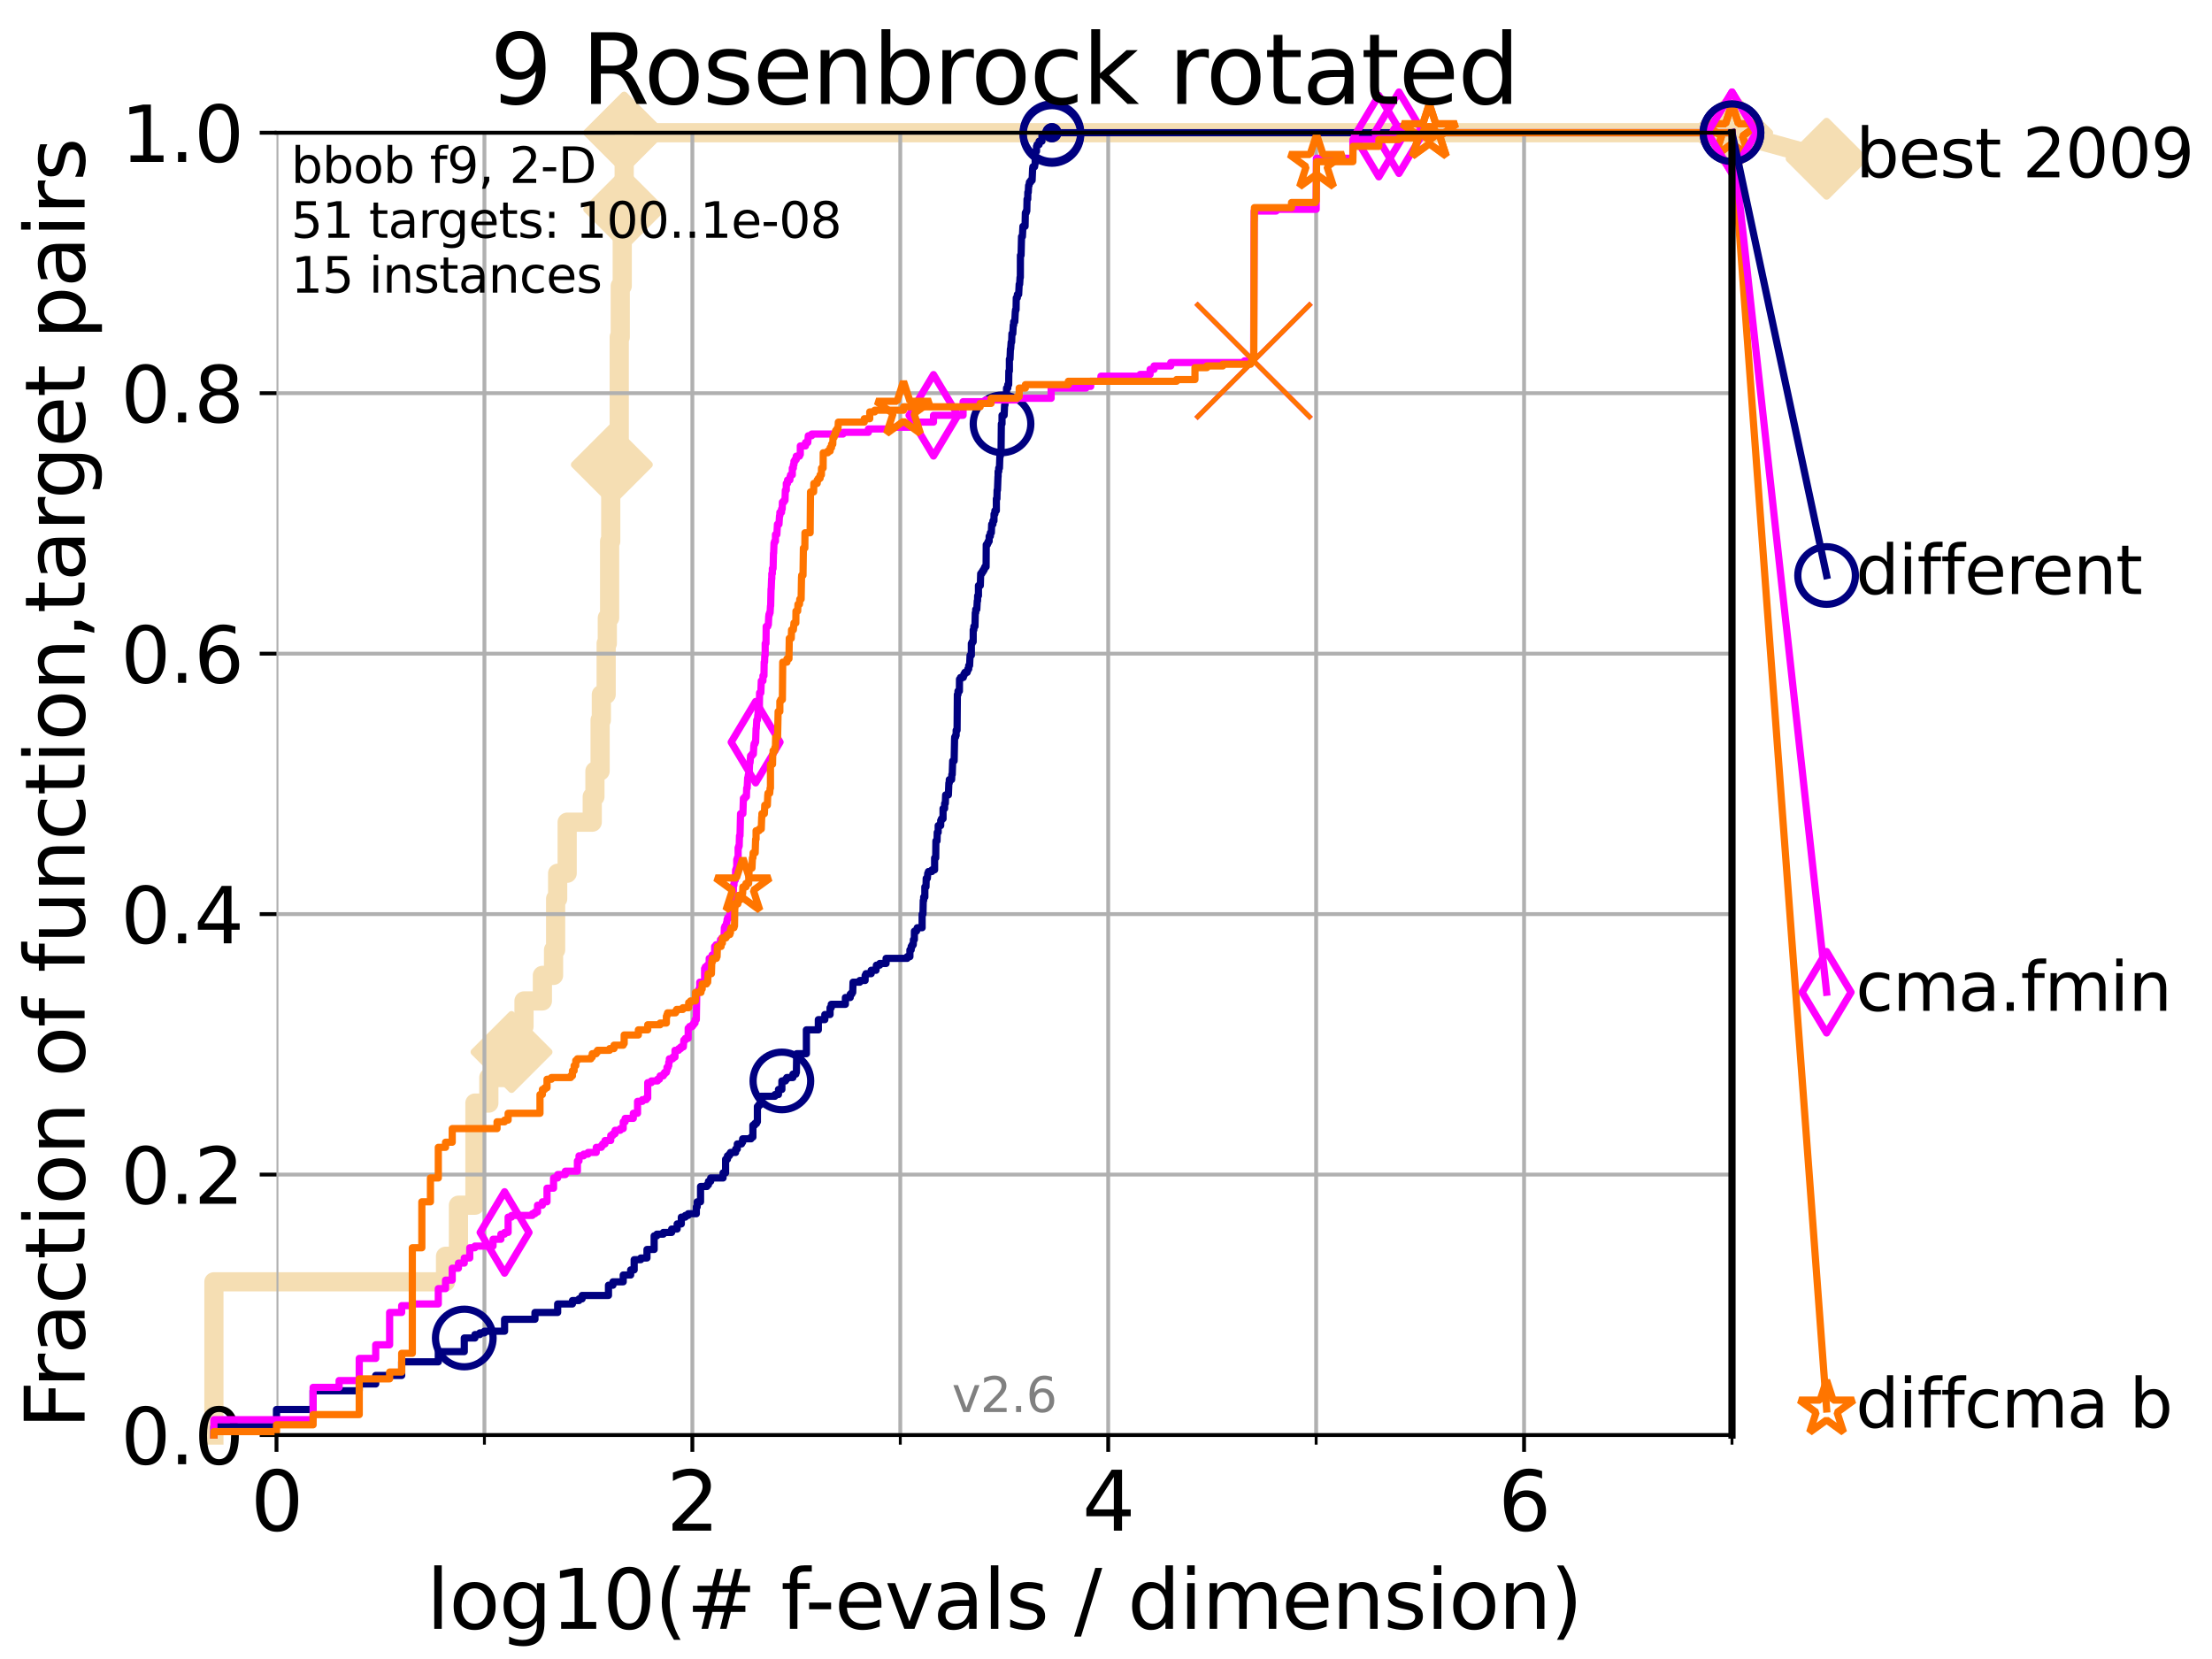 <?xml version="1.0" encoding="utf-8" standalone="no"?>
<!DOCTYPE svg PUBLIC "-//W3C//DTD SVG 1.1//EN"
  "http://www.w3.org/Graphics/SVG/1.1/DTD/svg11.dtd">
<svg height="345.6pt" version="1.1" viewBox="0 0 460.8 345.6" width="460.8pt" xmlns="http://www.w3.org/2000/svg" xmlns:xlink="http://www.w3.org/1999/xlink">
 <defs>
  <style type="text/css">*{stroke-linecap:butt;stroke-linejoin:round;}</style>
 </defs>
 <g id="figure_1">
  <g id="patch_1">
   <path d="M 0 345.6 
L 460.8 345.6 
L 460.8 0 
L 0 0 
z
" style="fill:#ffffff;"/>
  </g>
  <g id="axes_1">
   <g id="patch_2">
    <path d="M 57.6 298.944 
L 360.806 298.944 
L 360.806 27.648 
L 57.6 27.648 
z
" style="fill:#ffffff;"/>
   </g>
   <g id="line2d_1">
    <path d="M 44.561 298.944 
L 44.561 267.027 
L 92.812 267.027 
L 92.812 261.707 
L 95.503 261.707 
L 95.503 251.068 
L 98.933 251.068 
L 98.933 229.79 
L 101.833 229.79 
L 101.833 224.471 
L 106.561 224.471 
L 106.561 219.151 
L 108.543 219.151 
L 108.543 213.832 
L 109.159 213.832 
L 109.159 208.512 
L 112.989 208.512 
L 112.989 203.192 
L 115.315 203.192 
L 115.315 197.873 
L 115.747 197.873 
L 115.747 187.234 
L 116.17 187.234 
L 116.17 181.914 
L 118.152 181.914 
L 118.152 171.275 
L 123.375 171.275 
L 123.375 165.956 
L 123.936 165.956 
L 123.936 160.636 
L 125.012 160.636 
L 125.012 149.997 
L 125.271 149.997 
L 125.271 144.678 
L 126.275 144.678 
L 126.275 134.039 
L 126.517 134.039 
L 126.517 128.719 
L 126.994 128.719 
L 126.994 112.76 
L 127.227 112.76 
L 127.227 102.121 
L 127.458 102.121 
L 127.458 96.802 
L 128.354 96.802 
L 128.354 91.482 
L 128.999 91.482 
L 128.999 70.204 
L 129.209 70.204 
L 129.209 59.565 
L 129.623 59.565 
L 129.623 48.926 
L 129.826 48.926 
L 129.826 43.607 
L 130.027 43.607 
L 130.027 27.648 
L 360.806 27.648 
" style="fill:none;stroke:#f5deb3;stroke-linecap:square;stroke-width:4;"/>
   </g>
   <g id="line2d_2">
    <defs>
     <path d="M -0 7.778 
L 7.778 0 
L 0 -7.778 
L -7.778 -0 
z
" id="mdc07945acc" style="stroke:#f5deb3;stroke-linejoin:miter;stroke-width:1.5;"/>
    </defs>
    <g>
     <use style="fill:#f5deb3;stroke:#f5deb3;stroke-linejoin:miter;stroke-width:1.5;" x="106.561" xlink:href="#mdc07945acc" y="219.151"/>
     <use style="fill:#f5deb3;stroke:#f5deb3;stroke-linejoin:miter;stroke-width:1.5;" x="127.458" xlink:href="#mdc07945acc" y="96.802"/>
     <use style="fill:#f5deb3;stroke:#f5deb3;stroke-linejoin:miter;stroke-width:1.5;" x="130.027" xlink:href="#mdc07945acc" y="43.607"/>
     <use style="fill:#f5deb3;stroke:#f5deb3;stroke-linejoin:miter;stroke-width:1.5;" x="130.027" xlink:href="#mdc07945acc" y="27.648"/>
     <use style="fill:#f5deb3;stroke:#f5deb3;stroke-linejoin:miter;stroke-width:1.5;" x="130.027" xlink:href="#mdc07945acc" y="27.648"/>
     <use style="fill:#f5deb3;stroke:#f5deb3;stroke-linejoin:miter;stroke-width:1.5;" x="360.806" xlink:href="#mdc07945acc" y="27.648"/>
    </g>
   </g>
   <g id="line2d_3">
    <path style="fill:none;stroke:#f5deb3;stroke-linecap:square;stroke-width:4;"/>
    <g/>
   </g>
   <g id="line2d_4">
    <path d="M 360.806 27.648 
L 380.515 33.074 
" style="fill:none;stroke:#f5deb3;stroke-linecap:square;stroke-width:4;"/>
    <g>
     <use style="fill:#f5deb3;stroke:#f5deb3;stroke-linejoin:miter;stroke-width:1.5;" x="360.806" xlink:href="#mdc07945acc" y="27.648"/>
     <use style="fill:#f5deb3;stroke:#f5deb3;stroke-linejoin:miter;stroke-width:1.5;" x="380.515" xlink:href="#mdc07945acc" y="33.074"/>
    </g>
   </g>
   <g id="matplotlib.axis_1">
    <g id="xtick_1">
     <g id="line2d_5">
      <path clip-path="url(#p1c70dfdb4b)" d="M 57.6 298.944 
L 57.6 27.648 
" style="fill:none;stroke:#b0b0b0;stroke-linecap:square;stroke-width:0.8;"/>
     </g>
     <g id="line2d_6">
      <defs>
       <path d="M 0 0 
L 0 3.5 
" id="mdcbf90abbe" style="stroke:#000000;stroke-width:0.8;"/>
      </defs>
      <g>
       <use style="stroke:#000000;stroke-width:0.8;" x="57.6" xlink:href="#mdcbf90abbe" y="298.944"/>
      </g>
     </g>
     <g id="text_1">
      <!-- 0 -->
      <g transform="translate(52.192 318.861)scale(0.17 -0.17)">
       <defs>
        <path d="M 2034 4250 
Q 1547 4250 1301 3770 
Q 1056 3291 1056 2328 
Q 1056 1369 1301 889 
Q 1547 409 2034 409 
Q 2525 409 2770 889 
Q 3016 1369 3016 2328 
Q 3016 3291 2770 3770 
Q 2525 4250 2034 4250 
z
M 2034 4750 
Q 2819 4750 3233 4129 
Q 3647 3509 3647 2328 
Q 3647 1150 3233 529 
Q 2819 -91 2034 -91 
Q 1250 -91 836 529 
Q 422 1150 422 2328 
Q 422 3509 836 4129 
Q 1250 4750 2034 4750 
z
" id="DejaVuSans-30" transform="scale(0.016)"/>
       </defs>
       <use xlink:href="#DejaVuSans-30"/>
      </g>
     </g>
    </g>
    <g id="xtick_2">
     <g id="line2d_7">
      <path clip-path="url(#p1c70dfdb4b)" d="M 144.23 298.944 
L 144.23 27.648 
" style="fill:none;stroke:#b0b0b0;stroke-linecap:square;stroke-width:0.8;"/>
     </g>
     <g id="line2d_8">
      <g>
       <use style="stroke:#000000;stroke-width:0.8;" x="144.23" xlink:href="#mdcbf90abbe" y="298.944"/>
      </g>
     </g>
     <g id="text_2">
      <!-- 2 -->
      <g transform="translate(138.822 318.861)scale(0.17 -0.17)">
       <defs>
        <path d="M 1228 531 
L 3431 531 
L 3431 0 
L 469 0 
L 469 531 
Q 828 903 1448 1529 
Q 2069 2156 2228 2338 
Q 2531 2678 2651 2914 
Q 2772 3150 2772 3378 
Q 2772 3750 2511 3984 
Q 2250 4219 1831 4219 
Q 1534 4219 1204 4116 
Q 875 4013 500 3803 
L 500 4441 
Q 881 4594 1212 4672 
Q 1544 4750 1819 4750 
Q 2544 4750 2975 4387 
Q 3406 4025 3406 3419 
Q 3406 3131 3298 2873 
Q 3191 2616 2906 2266 
Q 2828 2175 2409 1742 
Q 1991 1309 1228 531 
z
" id="DejaVuSans-32" transform="scale(0.016)"/>
       </defs>
       <use xlink:href="#DejaVuSans-32"/>
      </g>
     </g>
    </g>
    <g id="xtick_3">
     <g id="line2d_9">
      <path clip-path="url(#p1c70dfdb4b)" d="M 230.861 298.944 
L 230.861 27.648 
" style="fill:none;stroke:#b0b0b0;stroke-linecap:square;stroke-width:0.8;"/>
     </g>
     <g id="line2d_10">
      <g>
       <use style="stroke:#000000;stroke-width:0.8;" x="230.861" xlink:href="#mdcbf90abbe" y="298.944"/>
      </g>
     </g>
     <g id="text_3">
      <!-- 4 -->
      <g transform="translate(225.453 318.861)scale(0.17 -0.17)">
       <defs>
        <path d="M 2419 4116 
L 825 1625 
L 2419 1625 
L 2419 4116 
z
M 2253 4666 
L 3047 4666 
L 3047 1625 
L 3713 1625 
L 3713 1100 
L 3047 1100 
L 3047 0 
L 2419 0 
L 2419 1100 
L 313 1100 
L 313 1709 
L 2253 4666 
z
" id="DejaVuSans-34" transform="scale(0.016)"/>
       </defs>
       <use xlink:href="#DejaVuSans-34"/>
      </g>
     </g>
    </g>
    <g id="xtick_4">
     <g id="line2d_11">
      <path clip-path="url(#p1c70dfdb4b)" d="M 317.491 298.944 
L 317.491 27.648 
" style="fill:none;stroke:#b0b0b0;stroke-linecap:square;stroke-width:0.8;"/>
     </g>
     <g id="line2d_12">
      <g>
       <use style="stroke:#000000;stroke-width:0.8;" x="317.491" xlink:href="#mdcbf90abbe" y="298.944"/>
      </g>
     </g>
     <g id="text_4">
      <!-- 6 -->
      <g transform="translate(312.083 318.861)scale(0.17 -0.17)">
       <defs>
        <path d="M 2113 2584 
Q 1688 2584 1439 2293 
Q 1191 2003 1191 1497 
Q 1191 994 1439 701 
Q 1688 409 2113 409 
Q 2538 409 2786 701 
Q 3034 994 3034 1497 
Q 3034 2003 2786 2293 
Q 2538 2584 2113 2584 
z
M 3366 4563 
L 3366 3988 
Q 3128 4100 2886 4159 
Q 2644 4219 2406 4219 
Q 1781 4219 1451 3797 
Q 1122 3375 1075 2522 
Q 1259 2794 1537 2939 
Q 1816 3084 2150 3084 
Q 2853 3084 3261 2657 
Q 3669 2231 3669 1497 
Q 3669 778 3244 343 
Q 2819 -91 2113 -91 
Q 1303 -91 875 529 
Q 447 1150 447 2328 
Q 447 3434 972 4092 
Q 1497 4750 2381 4750 
Q 2619 4750 2861 4703 
Q 3103 4656 3366 4563 
z
" id="DejaVuSans-36" transform="scale(0.016)"/>
       </defs>
       <use xlink:href="#DejaVuSans-36"/>
      </g>
     </g>
    </g>
    <g id="xtick_5">
     <g id="line2d_13">
      <path clip-path="url(#p1c70dfdb4b)" d="M 100.915 298.944 
L 100.915 27.648 
" style="fill:none;stroke:#b0b0b0;stroke-linecap:square;stroke-width:0.8;"/>
     </g>
     <g id="line2d_14">
      <defs>
       <path d="M 0 0 
L 0 2 
" id="m00baa302a2" style="stroke:#000000;stroke-width:0.6;"/>
      </defs>
      <g>
       <use style="stroke:#000000;stroke-width:0.6;" x="100.915" xlink:href="#m00baa302a2" y="298.944"/>
      </g>
     </g>
    </g>
    <g id="xtick_6">
     <g id="line2d_15">
      <path clip-path="url(#p1c70dfdb4b)" d="M 187.546 298.944 
L 187.546 27.648 
" style="fill:none;stroke:#b0b0b0;stroke-linecap:square;stroke-width:0.8;"/>
     </g>
     <g id="line2d_16">
      <g>
       <use style="stroke:#000000;stroke-width:0.6;" x="187.546" xlink:href="#m00baa302a2" y="298.944"/>
      </g>
     </g>
    </g>
    <g id="xtick_7">
     <g id="line2d_17">
      <path clip-path="url(#p1c70dfdb4b)" d="M 274.176 298.944 
L 274.176 27.648 
" style="fill:none;stroke:#b0b0b0;stroke-linecap:square;stroke-width:0.8;"/>
     </g>
     <g id="line2d_18">
      <g>
       <use style="stroke:#000000;stroke-width:0.6;" x="274.176" xlink:href="#m00baa302a2" y="298.944"/>
      </g>
     </g>
    </g>
    <g id="xtick_8">
     <g id="line2d_19">
      <path clip-path="url(#p1c70dfdb4b)" d="M 360.806 298.944 
L 360.806 27.648 
" style="fill:none;stroke:#b0b0b0;stroke-linecap:square;stroke-width:0.8;"/>
     </g>
     <g id="line2d_20">
      <g>
       <use style="stroke:#000000;stroke-width:0.6;" x="360.806" xlink:href="#m00baa302a2" y="298.944"/>
      </g>
     </g>
    </g>
    <g id="text_5">
     <!-- log10(# f-evals / dimension) -->
     <g transform="translate(88.823 339.314)scale(0.17 -0.17)">
      <defs>
       <path d="M 603 4863 
L 1178 4863 
L 1178 0 
L 603 0 
L 603 4863 
z
" id="DejaVuSans-6c" transform="scale(0.016)"/>
       <path d="M 1959 3097 
Q 1497 3097 1228 2736 
Q 959 2375 959 1747 
Q 959 1119 1226 758 
Q 1494 397 1959 397 
Q 2419 397 2687 759 
Q 2956 1122 2956 1747 
Q 2956 2369 2687 2733 
Q 2419 3097 1959 3097 
z
M 1959 3584 
Q 2709 3584 3137 3096 
Q 3566 2609 3566 1747 
Q 3566 888 3137 398 
Q 2709 -91 1959 -91 
Q 1206 -91 779 398 
Q 353 888 353 1747 
Q 353 2609 779 3096 
Q 1206 3584 1959 3584 
z
" id="DejaVuSans-6f" transform="scale(0.016)"/>
       <path d="M 2906 1791 
Q 2906 2416 2648 2759 
Q 2391 3103 1925 3103 
Q 1463 3103 1205 2759 
Q 947 2416 947 1791 
Q 947 1169 1205 825 
Q 1463 481 1925 481 
Q 2391 481 2648 825 
Q 2906 1169 2906 1791 
z
M 3481 434 
Q 3481 -459 3084 -895 
Q 2688 -1331 1869 -1331 
Q 1566 -1331 1297 -1286 
Q 1028 -1241 775 -1147 
L 775 -588 
Q 1028 -725 1275 -790 
Q 1522 -856 1778 -856 
Q 2344 -856 2625 -561 
Q 2906 -266 2906 331 
L 2906 616 
Q 2728 306 2450 153 
Q 2172 0 1784 0 
Q 1141 0 747 490 
Q 353 981 353 1791 
Q 353 2603 747 3093 
Q 1141 3584 1784 3584 
Q 2172 3584 2450 3431 
Q 2728 3278 2906 2969 
L 2906 3500 
L 3481 3500 
L 3481 434 
z
" id="DejaVuSans-67" transform="scale(0.016)"/>
       <path d="M 794 531 
L 1825 531 
L 1825 4091 
L 703 3866 
L 703 4441 
L 1819 4666 
L 2450 4666 
L 2450 531 
L 3481 531 
L 3481 0 
L 794 0 
L 794 531 
z
" id="DejaVuSans-31" transform="scale(0.016)"/>
       <path d="M 1984 4856 
Q 1566 4138 1362 3434 
Q 1159 2731 1159 2009 
Q 1159 1288 1364 580 
Q 1569 -128 1984 -844 
L 1484 -844 
Q 1016 -109 783 600 
Q 550 1309 550 2009 
Q 550 2706 781 3412 
Q 1013 4119 1484 4856 
L 1984 4856 
z
" id="DejaVuSans-28" transform="scale(0.016)"/>
       <path d="M 3272 2816 
L 2363 2816 
L 2100 1772 
L 3016 1772 
L 3272 2816 
z
M 2803 4594 
L 2478 3297 
L 3391 3297 
L 3719 4594 
L 4219 4594 
L 3897 3297 
L 4872 3297 
L 4872 2816 
L 3775 2816 
L 3519 1772 
L 4513 1772 
L 4513 1294 
L 3397 1294 
L 3072 0 
L 2572 0 
L 2894 1294 
L 1978 1294 
L 1656 0 
L 1153 0 
L 1478 1294 
L 494 1294 
L 494 1772 
L 1594 1772 
L 1856 2816 
L 850 2816 
L 850 3297 
L 1978 3297 
L 2297 4594 
L 2803 4594 
z
" id="DejaVuSans-23" transform="scale(0.016)"/>
       <path id="DejaVuSans-20" transform="scale(0.016)"/>
       <path d="M 2375 4863 
L 2375 4384 
L 1825 4384 
Q 1516 4384 1395 4259 
Q 1275 4134 1275 3809 
L 1275 3500 
L 2222 3500 
L 2222 3053 
L 1275 3053 
L 1275 0 
L 697 0 
L 697 3053 
L 147 3053 
L 147 3500 
L 697 3500 
L 697 3744 
Q 697 4328 969 4595 
Q 1241 4863 1831 4863 
L 2375 4863 
z
" id="DejaVuSans-66" transform="scale(0.016)"/>
       <path d="M 313 2009 
L 1997 2009 
L 1997 1497 
L 313 1497 
L 313 2009 
z
" id="DejaVuSans-2d" transform="scale(0.016)"/>
       <path d="M 3597 1894 
L 3597 1613 
L 953 1613 
Q 991 1019 1311 708 
Q 1631 397 2203 397 
Q 2534 397 2845 478 
Q 3156 559 3463 722 
L 3463 178 
Q 3153 47 2828 -22 
Q 2503 -91 2169 -91 
Q 1331 -91 842 396 
Q 353 884 353 1716 
Q 353 2575 817 3079 
Q 1281 3584 2069 3584 
Q 2775 3584 3186 3129 
Q 3597 2675 3597 1894 
z
M 3022 2063 
Q 3016 2534 2758 2815 
Q 2500 3097 2075 3097 
Q 1594 3097 1305 2825 
Q 1016 2553 972 2059 
L 3022 2063 
z
" id="DejaVuSans-65" transform="scale(0.016)"/>
       <path d="M 191 3500 
L 800 3500 
L 1894 563 
L 2988 3500 
L 3597 3500 
L 2284 0 
L 1503 0 
L 191 3500 
z
" id="DejaVuSans-76" transform="scale(0.016)"/>
       <path d="M 2194 1759 
Q 1497 1759 1228 1600 
Q 959 1441 959 1056 
Q 959 750 1161 570 
Q 1363 391 1709 391 
Q 2188 391 2477 730 
Q 2766 1069 2766 1631 
L 2766 1759 
L 2194 1759 
z
M 3341 1997 
L 3341 0 
L 2766 0 
L 2766 531 
Q 2569 213 2275 61 
Q 1981 -91 1556 -91 
Q 1019 -91 701 211 
Q 384 513 384 1019 
Q 384 1609 779 1909 
Q 1175 2209 1959 2209 
L 2766 2209 
L 2766 2266 
Q 2766 2663 2505 2880 
Q 2244 3097 1772 3097 
Q 1472 3097 1187 3025 
Q 903 2953 641 2809 
L 641 3341 
Q 956 3463 1253 3523 
Q 1550 3584 1831 3584 
Q 2591 3584 2966 3190 
Q 3341 2797 3341 1997 
z
" id="DejaVuSans-61" transform="scale(0.016)"/>
       <path d="M 2834 3397 
L 2834 2853 
Q 2591 2978 2328 3040 
Q 2066 3103 1784 3103 
Q 1356 3103 1142 2972 
Q 928 2841 928 2578 
Q 928 2378 1081 2264 
Q 1234 2150 1697 2047 
L 1894 2003 
Q 2506 1872 2764 1633 
Q 3022 1394 3022 966 
Q 3022 478 2636 193 
Q 2250 -91 1575 -91 
Q 1294 -91 989 -36 
Q 684 19 347 128 
L 347 722 
Q 666 556 975 473 
Q 1284 391 1588 391 
Q 1994 391 2212 530 
Q 2431 669 2431 922 
Q 2431 1156 2273 1281 
Q 2116 1406 1581 1522 
L 1381 1569 
Q 847 1681 609 1914 
Q 372 2147 372 2553 
Q 372 3047 722 3315 
Q 1072 3584 1716 3584 
Q 2034 3584 2315 3537 
Q 2597 3491 2834 3397 
z
" id="DejaVuSans-73" transform="scale(0.016)"/>
       <path d="M 1625 4666 
L 2156 4666 
L 531 -594 
L 0 -594 
L 1625 4666 
z
" id="DejaVuSans-2f" transform="scale(0.016)"/>
       <path d="M 2906 2969 
L 2906 4863 
L 3481 4863 
L 3481 0 
L 2906 0 
L 2906 525 
Q 2725 213 2448 61 
Q 2172 -91 1784 -91 
Q 1150 -91 751 415 
Q 353 922 353 1747 
Q 353 2572 751 3078 
Q 1150 3584 1784 3584 
Q 2172 3584 2448 3432 
Q 2725 3281 2906 2969 
z
M 947 1747 
Q 947 1113 1208 752 
Q 1469 391 1925 391 
Q 2381 391 2643 752 
Q 2906 1113 2906 1747 
Q 2906 2381 2643 2742 
Q 2381 3103 1925 3103 
Q 1469 3103 1208 2742 
Q 947 2381 947 1747 
z
" id="DejaVuSans-64" transform="scale(0.016)"/>
       <path d="M 603 3500 
L 1178 3500 
L 1178 0 
L 603 0 
L 603 3500 
z
M 603 4863 
L 1178 4863 
L 1178 4134 
L 603 4134 
L 603 4863 
z
" id="DejaVuSans-69" transform="scale(0.016)"/>
       <path d="M 3328 2828 
Q 3544 3216 3844 3400 
Q 4144 3584 4550 3584 
Q 5097 3584 5394 3201 
Q 5691 2819 5691 2113 
L 5691 0 
L 5113 0 
L 5113 2094 
Q 5113 2597 4934 2840 
Q 4756 3084 4391 3084 
Q 3944 3084 3684 2787 
Q 3425 2491 3425 1978 
L 3425 0 
L 2847 0 
L 2847 2094 
Q 2847 2600 2669 2842 
Q 2491 3084 2119 3084 
Q 1678 3084 1418 2786 
Q 1159 2488 1159 1978 
L 1159 0 
L 581 0 
L 581 3500 
L 1159 3500 
L 1159 2956 
Q 1356 3278 1631 3431 
Q 1906 3584 2284 3584 
Q 2666 3584 2933 3390 
Q 3200 3197 3328 2828 
z
" id="DejaVuSans-6d" transform="scale(0.016)"/>
       <path d="M 3513 2113 
L 3513 0 
L 2938 0 
L 2938 2094 
Q 2938 2591 2744 2837 
Q 2550 3084 2163 3084 
Q 1697 3084 1428 2787 
Q 1159 2491 1159 1978 
L 1159 0 
L 581 0 
L 581 3500 
L 1159 3500 
L 1159 2956 
Q 1366 3272 1645 3428 
Q 1925 3584 2291 3584 
Q 2894 3584 3203 3211 
Q 3513 2838 3513 2113 
z
" id="DejaVuSans-6e" transform="scale(0.016)"/>
       <path d="M 513 4856 
L 1013 4856 
Q 1481 4119 1714 3412 
Q 1947 2706 1947 2009 
Q 1947 1309 1714 600 
Q 1481 -109 1013 -844 
L 513 -844 
Q 928 -128 1133 580 
Q 1338 1288 1338 2009 
Q 1338 2731 1133 3434 
Q 928 4138 513 4856 
z
" id="DejaVuSans-29" transform="scale(0.016)"/>
      </defs>
      <use xlink:href="#DejaVuSans-6c"/>
      <use x="27.783" xlink:href="#DejaVuSans-6f"/>
      <use x="88.965" xlink:href="#DejaVuSans-67"/>
      <use x="152.441" xlink:href="#DejaVuSans-31"/>
      <use x="216.064" xlink:href="#DejaVuSans-30"/>
      <use x="279.688" xlink:href="#DejaVuSans-28"/>
      <use x="318.701" xlink:href="#DejaVuSans-23"/>
      <use x="402.49" xlink:href="#DejaVuSans-20"/>
      <use x="434.277" xlink:href="#DejaVuSans-66"/>
      <use x="463.982" xlink:href="#DejaVuSans-2d"/>
      <use x="500.066" xlink:href="#DejaVuSans-65"/>
      <use x="561.59" xlink:href="#DejaVuSans-76"/>
      <use x="620.77" xlink:href="#DejaVuSans-61"/>
      <use x="682.049" xlink:href="#DejaVuSans-6c"/>
      <use x="709.832" xlink:href="#DejaVuSans-73"/>
      <use x="761.932" xlink:href="#DejaVuSans-20"/>
      <use x="793.719" xlink:href="#DejaVuSans-2f"/>
      <use x="827.41" xlink:href="#DejaVuSans-20"/>
      <use x="859.197" xlink:href="#DejaVuSans-64"/>
      <use x="922.674" xlink:href="#DejaVuSans-69"/>
      <use x="950.457" xlink:href="#DejaVuSans-6d"/>
      <use x="1047.869" xlink:href="#DejaVuSans-65"/>
      <use x="1109.393" xlink:href="#DejaVuSans-6e"/>
      <use x="1172.771" xlink:href="#DejaVuSans-73"/>
      <use x="1224.871" xlink:href="#DejaVuSans-69"/>
      <use x="1252.654" xlink:href="#DejaVuSans-6f"/>
      <use x="1313.836" xlink:href="#DejaVuSans-6e"/>
      <use x="1377.215" xlink:href="#DejaVuSans-29"/>
     </g>
    </g>
   </g>
   <g id="matplotlib.axis_2">
    <g id="ytick_1">
     <g id="line2d_21">
      <path clip-path="url(#p1c70dfdb4b)" d="M 57.6 298.944 
L 360.806 298.944 
" style="fill:none;stroke:#b0b0b0;stroke-linecap:square;stroke-width:0.8;"/>
     </g>
     <g id="line2d_22">
      <defs>
       <path d="M 0 0 
L -3.5 0 
" id="mecb09c1f29" style="stroke:#000000;stroke-width:0.8;"/>
      </defs>
      <g>
       <use style="stroke:#000000;stroke-width:0.8;" x="57.6" xlink:href="#mecb09c1f29" y="298.944"/>
      </g>
     </g>
     <g id="text_6">
      <!-- 0.0 -->
      <g transform="translate(25.155 305.023)scale(0.16 -0.16)">
       <defs>
        <path d="M 684 794 
L 1344 794 
L 1344 0 
L 684 0 
L 684 794 
z
" id="DejaVuSans-2e" transform="scale(0.016)"/>
       </defs>
       <use xlink:href="#DejaVuSans-30"/>
       <use x="63.623" xlink:href="#DejaVuSans-2e"/>
       <use x="95.41" xlink:href="#DejaVuSans-30"/>
      </g>
     </g>
    </g>
    <g id="ytick_2">
     <g id="line2d_23">
      <path clip-path="url(#p1c70dfdb4b)" d="M 57.6 244.685 
L 360.806 244.685 
" style="fill:none;stroke:#b0b0b0;stroke-linecap:square;stroke-width:0.8;"/>
     </g>
     <g id="line2d_24">
      <g>
       <use style="stroke:#000000;stroke-width:0.8;" x="57.6" xlink:href="#mecb09c1f29" y="244.685"/>
      </g>
     </g>
     <g id="text_7">
      <!-- 0.2 -->
      <g transform="translate(25.155 250.764)scale(0.16 -0.16)">
       <use xlink:href="#DejaVuSans-30"/>
       <use x="63.623" xlink:href="#DejaVuSans-2e"/>
       <use x="95.41" xlink:href="#DejaVuSans-32"/>
      </g>
     </g>
    </g>
    <g id="ytick_3">
     <g id="line2d_25">
      <path clip-path="url(#p1c70dfdb4b)" d="M 57.6 190.426 
L 360.806 190.426 
" style="fill:none;stroke:#b0b0b0;stroke-linecap:square;stroke-width:0.8;"/>
     </g>
     <g id="line2d_26">
      <g>
       <use style="stroke:#000000;stroke-width:0.8;" x="57.6" xlink:href="#mecb09c1f29" y="190.426"/>
      </g>
     </g>
     <g id="text_8">
      <!-- 0.4 -->
      <g transform="translate(25.155 196.504)scale(0.16 -0.16)">
       <use xlink:href="#DejaVuSans-30"/>
       <use x="63.623" xlink:href="#DejaVuSans-2e"/>
       <use x="95.41" xlink:href="#DejaVuSans-34"/>
      </g>
     </g>
    </g>
    <g id="ytick_4">
     <g id="line2d_27">
      <path clip-path="url(#p1c70dfdb4b)" d="M 57.6 136.166 
L 360.806 136.166 
" style="fill:none;stroke:#b0b0b0;stroke-linecap:square;stroke-width:0.8;"/>
     </g>
     <g id="line2d_28">
      <g>
       <use style="stroke:#000000;stroke-width:0.8;" x="57.6" xlink:href="#mecb09c1f29" y="136.166"/>
      </g>
     </g>
     <g id="text_9">
      <!-- 0.6 -->
      <g transform="translate(25.155 142.245)scale(0.16 -0.16)">
       <use xlink:href="#DejaVuSans-30"/>
       <use x="63.623" xlink:href="#DejaVuSans-2e"/>
       <use x="95.41" xlink:href="#DejaVuSans-36"/>
      </g>
     </g>
    </g>
    <g id="ytick_5">
     <g id="line2d_29">
      <path clip-path="url(#p1c70dfdb4b)" d="M 57.6 81.907 
L 360.806 81.907 
" style="fill:none;stroke:#b0b0b0;stroke-linecap:square;stroke-width:0.8;"/>
     </g>
     <g id="line2d_30">
      <g>
       <use style="stroke:#000000;stroke-width:0.8;" x="57.6" xlink:href="#mecb09c1f29" y="81.907"/>
      </g>
     </g>
     <g id="text_10">
      <!-- 0.8 -->
      <g transform="translate(25.155 87.986)scale(0.16 -0.16)">
       <defs>
        <path d="M 2034 2216 
Q 1584 2216 1326 1975 
Q 1069 1734 1069 1313 
Q 1069 891 1326 650 
Q 1584 409 2034 409 
Q 2484 409 2743 651 
Q 3003 894 3003 1313 
Q 3003 1734 2745 1975 
Q 2488 2216 2034 2216 
z
M 1403 2484 
Q 997 2584 770 2862 
Q 544 3141 544 3541 
Q 544 4100 942 4425 
Q 1341 4750 2034 4750 
Q 2731 4750 3128 4425 
Q 3525 4100 3525 3541 
Q 3525 3141 3298 2862 
Q 3072 2584 2669 2484 
Q 3125 2378 3379 2068 
Q 3634 1759 3634 1313 
Q 3634 634 3220 271 
Q 2806 -91 2034 -91 
Q 1263 -91 848 271 
Q 434 634 434 1313 
Q 434 1759 690 2068 
Q 947 2378 1403 2484 
z
M 1172 3481 
Q 1172 3119 1398 2916 
Q 1625 2713 2034 2713 
Q 2441 2713 2670 2916 
Q 2900 3119 2900 3481 
Q 2900 3844 2670 4047 
Q 2441 4250 2034 4250 
Q 1625 4250 1398 4047 
Q 1172 3844 1172 3481 
z
" id="DejaVuSans-38" transform="scale(0.016)"/>
       </defs>
       <use xlink:href="#DejaVuSans-30"/>
       <use x="63.623" xlink:href="#DejaVuSans-2e"/>
       <use x="95.41" xlink:href="#DejaVuSans-38"/>
      </g>
     </g>
    </g>
    <g id="ytick_6">
     <g id="line2d_31">
      <path clip-path="url(#p1c70dfdb4b)" d="M 57.6 27.648 
L 360.806 27.648 
" style="fill:none;stroke:#b0b0b0;stroke-linecap:square;stroke-width:0.8;"/>
     </g>
     <g id="line2d_32">
      <g>
       <use style="stroke:#000000;stroke-width:0.8;" x="57.6" xlink:href="#mecb09c1f29" y="27.648"/>
      </g>
     </g>
     <g id="text_11">
      <!-- 1.0 -->
      <g transform="translate(25.155 33.727)scale(0.16 -0.16)">
       <use xlink:href="#DejaVuSans-31"/>
       <use x="63.623" xlink:href="#DejaVuSans-2e"/>
       <use x="95.41" xlink:href="#DejaVuSans-30"/>
      </g>
     </g>
    </g>
    <g id="text_12">
     <!-- Fraction of function,target pairs -->
     <g transform="translate(17.62 297.681)rotate(-90)scale(0.17 -0.17)">
      <defs>
       <path d="M 628 4666 
L 3309 4666 
L 3309 4134 
L 1259 4134 
L 1259 2759 
L 3109 2759 
L 3109 2228 
L 1259 2228 
L 1259 0 
L 628 0 
L 628 4666 
z
" id="DejaVuSans-46" transform="scale(0.016)"/>
       <path d="M 2631 2963 
Q 2534 3019 2420 3045 
Q 2306 3072 2169 3072 
Q 1681 3072 1420 2755 
Q 1159 2438 1159 1844 
L 1159 0 
L 581 0 
L 581 3500 
L 1159 3500 
L 1159 2956 
Q 1341 3275 1631 3429 
Q 1922 3584 2338 3584 
Q 2397 3584 2469 3576 
Q 2541 3569 2628 3553 
L 2631 2963 
z
" id="DejaVuSans-72" transform="scale(0.016)"/>
       <path d="M 3122 3366 
L 3122 2828 
Q 2878 2963 2633 3030 
Q 2388 3097 2138 3097 
Q 1578 3097 1268 2742 
Q 959 2388 959 1747 
Q 959 1106 1268 751 
Q 1578 397 2138 397 
Q 2388 397 2633 464 
Q 2878 531 3122 666 
L 3122 134 
Q 2881 22 2623 -34 
Q 2366 -91 2075 -91 
Q 1284 -91 818 406 
Q 353 903 353 1747 
Q 353 2603 823 3093 
Q 1294 3584 2113 3584 
Q 2378 3584 2631 3529 
Q 2884 3475 3122 3366 
z
" id="DejaVuSans-63" transform="scale(0.016)"/>
       <path d="M 1172 4494 
L 1172 3500 
L 2356 3500 
L 2356 3053 
L 1172 3053 
L 1172 1153 
Q 1172 725 1289 603 
Q 1406 481 1766 481 
L 2356 481 
L 2356 0 
L 1766 0 
Q 1100 0 847 248 
Q 594 497 594 1153 
L 594 3053 
L 172 3053 
L 172 3500 
L 594 3500 
L 594 4494 
L 1172 4494 
z
" id="DejaVuSans-74" transform="scale(0.016)"/>
       <path d="M 544 1381 
L 544 3500 
L 1119 3500 
L 1119 1403 
Q 1119 906 1312 657 
Q 1506 409 1894 409 
Q 2359 409 2629 706 
Q 2900 1003 2900 1516 
L 2900 3500 
L 3475 3500 
L 3475 0 
L 2900 0 
L 2900 538 
Q 2691 219 2414 64 
Q 2138 -91 1772 -91 
Q 1169 -91 856 284 
Q 544 659 544 1381 
z
M 1991 3584 
L 1991 3584 
z
" id="DejaVuSans-75" transform="scale(0.016)"/>
       <path d="M 750 794 
L 1409 794 
L 1409 256 
L 897 -744 
L 494 -744 
L 750 256 
L 750 794 
z
" id="DejaVuSans-2c" transform="scale(0.016)"/>
       <path d="M 1159 525 
L 1159 -1331 
L 581 -1331 
L 581 3500 
L 1159 3500 
L 1159 2969 
Q 1341 3281 1617 3432 
Q 1894 3584 2278 3584 
Q 2916 3584 3314 3078 
Q 3713 2572 3713 1747 
Q 3713 922 3314 415 
Q 2916 -91 2278 -91 
Q 1894 -91 1617 61 
Q 1341 213 1159 525 
z
M 3116 1747 
Q 3116 2381 2855 2742 
Q 2594 3103 2138 3103 
Q 1681 3103 1420 2742 
Q 1159 2381 1159 1747 
Q 1159 1113 1420 752 
Q 1681 391 2138 391 
Q 2594 391 2855 752 
Q 3116 1113 3116 1747 
z
" id="DejaVuSans-70" transform="scale(0.016)"/>
      </defs>
      <use xlink:href="#DejaVuSans-46"/>
      <use x="50.27" xlink:href="#DejaVuSans-72"/>
      <use x="91.383" xlink:href="#DejaVuSans-61"/>
      <use x="152.662" xlink:href="#DejaVuSans-63"/>
      <use x="207.643" xlink:href="#DejaVuSans-74"/>
      <use x="246.852" xlink:href="#DejaVuSans-69"/>
      <use x="274.635" xlink:href="#DejaVuSans-6f"/>
      <use x="335.816" xlink:href="#DejaVuSans-6e"/>
      <use x="399.195" xlink:href="#DejaVuSans-20"/>
      <use x="430.982" xlink:href="#DejaVuSans-6f"/>
      <use x="492.164" xlink:href="#DejaVuSans-66"/>
      <use x="527.369" xlink:href="#DejaVuSans-20"/>
      <use x="559.156" xlink:href="#DejaVuSans-66"/>
      <use x="594.361" xlink:href="#DejaVuSans-75"/>
      <use x="657.74" xlink:href="#DejaVuSans-6e"/>
      <use x="721.119" xlink:href="#DejaVuSans-63"/>
      <use x="776.1" xlink:href="#DejaVuSans-74"/>
      <use x="815.309" xlink:href="#DejaVuSans-69"/>
      <use x="843.092" xlink:href="#DejaVuSans-6f"/>
      <use x="904.273" xlink:href="#DejaVuSans-6e"/>
      <use x="967.652" xlink:href="#DejaVuSans-2c"/>
      <use x="999.439" xlink:href="#DejaVuSans-74"/>
      <use x="1038.648" xlink:href="#DejaVuSans-61"/>
      <use x="1099.928" xlink:href="#DejaVuSans-72"/>
      <use x="1139.291" xlink:href="#DejaVuSans-67"/>
      <use x="1202.768" xlink:href="#DejaVuSans-65"/>
      <use x="1264.291" xlink:href="#DejaVuSans-74"/>
      <use x="1303.5" xlink:href="#DejaVuSans-20"/>
      <use x="1335.287" xlink:href="#DejaVuSans-70"/>
      <use x="1398.764" xlink:href="#DejaVuSans-61"/>
      <use x="1460.043" xlink:href="#DejaVuSans-69"/>
      <use x="1487.826" xlink:href="#DejaVuSans-72"/>
      <use x="1528.939" xlink:href="#DejaVuSans-73"/>
     </g>
    </g>
   </g>
   <g id="line2d_33">
    <defs>
     <path d="M 0 1.5 
C 0.398 1.5 0.779 1.342 1.061 1.061 
C 1.342 0.779 1.5 0.398 1.5 0 
C 1.5 -0.398 1.342 -0.779 1.061 -1.061 
C 0.779 -1.342 0.398 -1.5 0 -1.5 
C -0.398 -1.5 -0.779 -1.342 -1.061 -1.061 
C -1.342 -0.779 -1.5 -0.398 -1.5 0 
C -1.5 0.398 -1.342 0.779 -1.061 1.061 
C -0.779 1.342 -0.398 1.5 0 1.5 
z
" id="mba1a6558dd" style="stroke:#f5deb3;"/>
    </defs>
    <g>
     <use style="fill:#f5deb3;stroke:#f5deb3;" x="130.027" xlink:href="#mba1a6558dd" y="27.648"/>
     <use style="fill:#f5deb3;stroke:#f5deb3;" x="130.027" xlink:href="#mba1a6558dd" y="27.648"/>
    </g>
   </g>
   <g id="line2d_34">
    <defs>
     <path d="M 0 1.5 
C 0.398 1.5 0.779 1.342 1.061 1.061 
C 1.342 0.779 1.5 0.398 1.5 0 
C 1.5 -0.398 1.342 -0.779 1.061 -1.061 
C 0.779 -1.342 0.398 -1.5 0 -1.5 
C -0.398 -1.5 -0.779 -1.342 -1.061 -1.061 
C -1.342 -0.779 -1.5 -0.398 -1.5 0 
C -1.5 0.398 -1.342 0.779 -1.061 1.061 
C -0.779 1.342 -0.398 1.5 0 1.5 
z
" id="m5c1e3ed02b" style="stroke:#000080;"/>
    </defs>
    <g>
     <use style="fill:#000080;stroke:#000080;" x="219.135" xlink:href="#m5c1e3ed02b" y="27.648"/>
     <use style="fill:#000080;stroke:#000080;" x="219.135" xlink:href="#m5c1e3ed02b" y="27.648"/>
    </g>
   </g>
   <g id="line2d_35">
    <path d="M 44.561 298.944 
L 44.561 297.171 
L 57.6 297.171 
L 57.6 293.624 
L 65.227 293.624 
L 65.227 289.723 
L 74.837 289.723 
L 74.837 288.305 
L 78.267 288.305 
L 78.267 286.532 
L 83.678 286.532 
L 83.678 283.695 
L 91.306 283.695 
L 91.306 281.567 
L 96.718 281.567 
L 96.718 278.73 
L 98.933 278.73 
L 98.933 278.021 
L 99.95 278.021 
L 99.95 277.666 
L 100.915 277.666 
L 100.915 277.311 
L 105.113 277.311 
L 105.113 274.829 
L 111.442 274.829 
L 111.442 273.41 
L 116.17 273.41 
L 116.17 271.637 
L 119.248 271.637 
L 119.248 270.928 
L 120.617 270.928 
L 120.617 270.573 
L 121.266 270.573 
L 121.266 269.864 
L 126.757 269.864 
L 126.757 267.736 
L 127.686 267.736 
L 127.686 267.027 
L 129.826 267.027 
L 129.826 265.608 
L 131.378 265.608 
L 131.378 264.544 
L 132.109 264.544 
L 132.109 262.417 
L 133.49 262.417 
L 133.49 262.062 
L 134.777 262.062 
L 134.777 260.289 
L 136.271 260.289 
L 136.271 257.452 
L 136.837 257.452 
L 136.837 257.097 
L 138.181 257.097 
L 138.181 256.742 
L 139.915 256.742 
L 139.915 256.033 
L 141.062 256.033 
L 141.062 254.969 
L 141.932 254.969 
L 141.932 253.551 
L 142.764 253.551 
L 142.764 253.196 
L 143.364 253.196 
L 143.364 252.841 
L 145.058 252.841 
L 145.058 251.423 
L 145.238 251.423 
L 145.238 250.359 
L 145.938 250.359 
L 145.938 247.167 
L 147.264 247.167 
L 147.264 246.813 
L 147.582 246.813 
L 147.582 246.103 
L 148.048 246.103 
L 148.048 245.394 
L 150.627 245.394 
L 150.627 244.33 
L 151.155 244.33 
L 151.155 241.493 
L 151.542 241.493 
L 151.542 240.784 
L 151.92 240.784 
L 151.92 240.429 
L 152.169 240.429 
L 152.169 240.075 
L 153.247 240.075 
L 153.247 239.365 
L 153.594 239.365 
L 153.594 238.301 
L 154.487 238.301 
L 154.487 237.947 
L 154.704 237.947 
L 154.704 237.237 
L 156.453 237.237 
L 156.453 236.883 
L 156.841 236.883 
L 156.841 234.4 
L 157.222 234.4 
L 157.222 234.046 
L 157.596 234.046 
L 157.596 233.691 
L 157.78 233.691 
L 157.78 230.499 
L 158.053 230.499 
L 158.053 230.145 
L 158.41 230.145 
L 158.498 228.372 
L 161.43 228.372 
L 161.43 228.017 
L 162.169 228.017 
L 162.169 226.953 
L 162.88 226.953 
L 162.88 225.18 
L 163.633 225.18 
L 163.633 224.825 
L 163.899 224.825 
L 163.899 224.471 
L 165.177 224.471 
L 165.177 223.761 
L 165.785 223.761 
L 165.785 223.407 
L 165.904 223.407 
L 165.964 219.506 
L 167.984 219.506 
L 167.984 214.541 
L 170.473 214.541 
L 170.473 212.413 
L 171.822 212.413 
L 171.822 211.349 
L 172.917 211.349 
L 172.917 209.931 
L 173.161 209.931 
L 173.161 209.221 
L 176.11 209.221 
L 176.11 207.803 
L 177.119 207.803 
L 177.119 207.093 
L 177.444 207.093 
L 177.444 206.739 
L 177.636 206.739 
L 177.7 204.611 
L 179.106 204.611 
L 179.106 204.256 
L 180.221 204.256 
L 180.221 203.192 
L 180.387 203.192 
L 180.387 202.838 
L 181.483 202.838 
L 181.483 202.129 
L 182.494 202.129 
L 182.568 201.065 
L 183.265 201.065 
L 183.265 200.71 
L 184.588 200.71 
L 184.588 199.646 
L 188.985 199.646 
L 188.985 199.291 
L 189.551 199.291 
L 189.551 197.873 
L 189.82 197.873 
L 189.82 197.164 
L 190.019 197.164 
L 190.019 196.809 
L 190.248 196.809 
L 190.281 195.745 
L 190.475 195.745 
L 190.491 193.972 
L 190.936 193.972 
L 190.936 193.617 
L 191.077 193.617 
L 191.077 193.263 
L 192.094 193.263 
L 192.094 190.426 
L 192.27 190.426 
L 192.329 187.589 
L 192.416 187.589 
L 192.416 186.879 
L 192.661 186.879 
L 192.661 184.751 
L 192.903 184.751 
L 192.946 182.978 
L 193.184 182.978 
L 193.268 181.914 
L 193.406 181.914 
L 193.406 181.56 
L 194.135 181.56 
L 194.135 181.205 
L 194.697 181.205 
L 194.697 178.723 
L 194.927 178.723 
L 194.965 175.176 
L 195.204 175.176 
L 195.242 173.403 
L 195.441 173.403 
L 195.441 171.985 
L 195.965 171.985 
L 195.965 170.921 
L 196.121 170.921 
L 196.121 170.566 
L 196.452 170.566 
L 196.452 168.438 
L 196.777 168.438 
L 196.788 167.374 
L 196.926 167.374 
L 196.994 165.601 
L 197.566 165.601 
L 197.665 163.119 
L 197.753 163.119 
L 197.753 162.409 
L 198.239 162.409 
L 198.281 161.346 
L 198.366 161.346 
L 198.461 158.508 
L 198.764 158.508 
L 198.857 153.898 
L 198.878 153.898 
L 198.878 153.544 
L 199.062 153.544 
L 199.062 153.189 
L 199.184 153.189 
L 199.184 152.125 
L 199.376 152.125 
L 199.436 144.678 
L 199.565 144.678 
L 199.565 143.968 
L 199.861 143.968 
L 199.88 141.486 
L 200.094 141.486 
L 200.094 141.131 
L 200.674 141.131 
L 200.674 140.777 
L 200.795 140.777 
L 200.795 140.422 
L 200.999 140.422 
L 200.999 140.067 
L 201.48 140.067 
L 201.48 139.713 
L 201.605 139.713 
L 201.605 139.358 
L 201.8 139.358 
L 201.8 138.649 
L 201.985 138.649 
L 202.08 136.521 
L 202.348 136.521 
L 202.348 134.039 
L 202.518 134.039 
L 202.518 133.684 
L 202.729 133.684 
L 202.738 131.202 
L 202.871 131.202 
L 202.871 130.492 
L 203.103 130.492 
L 203.169 127.655 
L 203.259 127.655 
L 203.259 126.946 
L 203.486 126.946 
L 203.582 125.173 
L 203.646 125.173 
L 203.662 124.109 
L 203.829 124.109 
L 203.829 121.981 
L 204.221 121.981 
L 204.291 119.499 
L 204.544 119.499 
L 204.544 119.144 
L 204.771 119.144 
L 204.771 118.789 
L 204.988 118.789 
L 204.988 118.435 
L 205.151 118.435 
L 205.151 118.08 
L 205.422 118.08 
L 205.451 113.47 
L 205.69 113.47 
L 205.69 113.115 
L 205.861 113.115 
L 205.861 112.76 
L 206.059 112.76 
L 206.059 111.697 
L 206.31 111.697 
L 206.31 110.987 
L 206.517 110.987 
L 206.586 109.214 
L 206.844 109.214 
L 206.844 108.505 
L 207.058 108.505 
L 207.078 107.086 
L 207.257 107.086 
L 207.257 106.377 
L 207.558 106.377 
L 207.558 103.895 
L 207.675 103.895 
L 207.713 102.121 
L 207.791 102.121 
L 207.899 99.284 
L 207.925 99.284 
L 207.925 98.22 
L 208.052 98.22 
L 208.052 97.511 
L 208.203 97.511 
L 208.29 95.029 
L 208.39 95.029 
L 208.427 93.965 
L 208.539 93.965 
L 208.6 88.291 
L 208.741 88.291 
L 208.741 86.517 
L 209.181 86.517 
L 209.276 84.39 
L 209.347 84.39 
L 209.4 82.971 
L 209.459 82.971 
L 209.459 82.616 
L 209.663 82.616 
L 209.686 80.843 
L 209.939 80.843 
L 209.939 80.134 
L 210.122 80.134 
L 210.161 77.297 
L 210.274 77.297 
L 210.274 74.814 
L 210.403 74.814 
L 210.486 72.687 
L 210.542 72.687 
L 210.641 71.268 
L 210.746 71.268 
L 210.8 69.495 
L 210.98 69.495 
L 211.077 67.722 
L 211.168 67.722 
L 211.168 67.013 
L 211.397 67.013 
L 211.508 64.885 
L 211.55 64.885 
L 211.55 64.53 
L 211.665 64.53 
L 211.707 62.048 
L 211.925 62.048 
L 211.935 61.338 
L 212.206 61.338 
L 212.312 59.211 
L 212.412 59.211 
L 212.492 57.792 
L 212.557 57.792 
L 212.572 53.182 
L 212.711 53.182 
L 212.805 49.281 
L 212.99 49.281 
L 213.092 47.153 
L 213.541 47.153 
L 213.598 44.316 
L 213.781 44.316 
L 213.781 43.961 
L 213.902 43.961 
L 213.953 41.479 
L 214.095 41.479 
L 214.114 40.06 
L 214.21 40.06 
L 214.278 38.642 
L 214.364 38.642 
L 214.45 37.932 
L 214.718 37.932 
L 214.718 37.578 
L 215.008 37.578 
L 215.117 35.095 
L 215.169 35.095 
L 215.169 34.741 
L 215.521 34.741 
L 215.632 34.031 
L 215.648 34.031 
L 215.648 31.549 
L 215.921 31.549 
L 215.929 30.485 
L 216.037 30.485 
L 216.037 30.13 
L 216.463 30.13 
L 216.463 29.421 
L 217.063 29.421 
L 217.063 28.003 
L 219.135 28.003 
L 219.135 27.648 
L 360.806 27.648 
L 360.806 27.648 
" style="fill:none;stroke:#000080;stroke-linecap:square;stroke-width:1.5;"/>
   </g>
   <g id="line2d_36">
    <defs>
     <path d="M 0 6 
C 1.591 6 3.117 5.368 4.243 4.243 
C 5.368 3.117 6 1.591 6 0 
C 6 -1.591 5.368 -3.117 4.243 -4.243 
C 3.117 -5.368 1.591 -6 0 -6 
C -1.591 -6 -3.117 -5.368 -4.243 -4.243 
C -5.368 -3.117 -6 -1.591 -6 0 
C -6 1.591 -5.368 3.117 -4.243 4.243 
C -3.117 5.368 -1.591 6 0 6 
z
" id="maa3f96f3ab" style="stroke:#000080;stroke-width:1.5;"/>
    </defs>
    <g>
     <use style="fill-opacity:0;stroke:#000080;stroke-width:1.5;" x="96.718" xlink:href="#maa3f96f3ab" y="278.73"/>
     <use style="fill-opacity:0;stroke:#000080;stroke-width:1.5;" x="162.88" xlink:href="#maa3f96f3ab" y="225.18"/>
     <use style="fill-opacity:0;stroke:#000080;stroke-width:1.5;" x="208.741" xlink:href="#maa3f96f3ab" y="88.291"/>
     <use style="fill-opacity:0;stroke:#000080;stroke-width:1.5;" x="219.135" xlink:href="#maa3f96f3ab" y="28.003"/>
     <use style="fill-opacity:0;stroke:#000080;stroke-width:1.5;" x="219.135" xlink:href="#maa3f96f3ab" y="27.648"/>
     <use style="fill-opacity:0;stroke:#000080;stroke-width:1.5;" x="360.806" xlink:href="#maa3f96f3ab" y="27.648"/>
    </g>
   </g>
   <g id="line2d_37">
    <path style="fill:none;stroke:#000080;stroke-linecap:square;stroke-width:1.5;"/>
    <g/>
   </g>
   <g id="line2d_38">
    <defs>
     <path d="M 0 1.5 
C 0.398 1.5 0.779 1.342 1.061 1.061 
C 1.342 0.779 1.5 0.398 1.5 0 
C 1.5 -0.398 1.342 -0.779 1.061 -1.061 
C 0.779 -1.342 0.398 -1.5 0 -1.5 
C -0.398 -1.5 -0.779 -1.342 -1.061 -1.061 
C -1.342 -0.779 -1.5 -0.398 -1.5 0 
C -1.5 0.398 -1.342 0.779 -1.061 1.061 
C -0.779 1.342 -0.398 1.5 0 1.5 
z
" id="m6423ed2243" style="stroke:#ff00ff;"/>
    </defs>
    <g>
     <use style="fill:#ff00ff;stroke:#ff00ff;" x="291.431" xlink:href="#m6423ed2243" y="27.648"/>
     <use style="fill:#ff00ff;stroke:#ff00ff;" x="291.431" xlink:href="#m6423ed2243" y="27.648"/>
    </g>
   </g>
   <g id="line2d_39">
    <path d="M 44.561 298.944 
L 44.561 295.752 
L 65.227 295.752 
L 65.227 289.014 
L 70.639 289.014 
L 70.639 287.596 
L 74.837 287.596 
L 74.837 282.985 
L 78.267 282.985 
L 78.267 280.148 
L 81.166 280.148 
L 81.166 273.41 
L 83.678 273.41 
L 83.678 271.992 
L 85.894 271.992 
L 85.894 271.637 
L 91.306 271.637 
L 91.306 268.445 
L 92.812 268.445 
L 92.812 266.672 
L 94.206 266.672 
L 94.206 264.19 
L 95.503 264.19 
L 95.503 263.126 
L 96.718 263.126 
L 96.718 262.062 
L 97.858 262.062 
L 97.858 259.934 
L 98.933 259.934 
L 98.933 259.579 
L 102.708 259.579 
L 102.708 258.161 
L 104.345 258.161 
L 104.345 257.097 
L 105.113 257.097 
L 105.113 256.742 
L 105.851 256.742 
L 105.851 253.551 
L 106.561 253.551 
L 106.561 253.196 
L 110.897 253.196 
L 110.897 252.841 
L 111.442 252.841 
L 111.442 252.487 
L 111.972 252.487 
L 111.972 251.068 
L 112.989 251.068 
L 112.989 250.359 
L 113.954 250.359 
L 113.954 247.522 
L 115.315 247.522 
L 115.315 245.394 
L 116.17 245.394 
L 116.17 244.685 
L 117.772 244.685 
L 117.772 243.976 
L 120.284 243.976 
L 120.284 241.848 
L 120.617 241.848 
L 120.617 240.784 
L 121.582 240.784 
L 121.582 240.429 
L 122.5 240.429 
L 122.5 240.075 
L 124.211 240.075 
L 124.211 239.011 
L 125.271 239.011 
L 125.271 238.656 
L 125.527 238.656 
L 125.527 238.301 
L 126.029 238.301 
L 126.029 237.592 
L 127.227 237.592 
L 127.227 236.528 
L 127.686 236.528 
L 127.686 236.174 
L 128.134 236.174 
L 128.134 235.464 
L 129.209 235.464 
L 129.209 235.11 
L 129.826 235.11 
L 129.826 233.691 
L 130.226 233.691 
L 130.226 232.982 
L 131.929 232.982 
L 131.929 231.918 
L 132.812 231.918 
L 132.812 229.435 
L 133.82 229.435 
L 133.82 229.081 
L 134.621 229.081 
L 134.621 228.726 
L 134.932 228.726 
L 134.932 225.534 
L 135.688 225.534 
L 135.688 225.18 
L 136.975 225.18 
L 136.975 224.825 
L 137.386 224.825 
L 137.386 224.471 
L 137.521 224.471 
L 137.521 224.116 
L 138.181 224.116 
L 138.181 223.761 
L 138.439 223.761 
L 138.439 223.407 
L 138.819 223.407 
L 138.819 223.052 
L 138.944 223.052 
L 138.944 222.343 
L 139.191 222.343 
L 139.191 221.988 
L 139.314 221.988 
L 139.314 221.279 
L 139.435 221.279 
L 139.435 220.57 
L 140.15 220.57 
L 140.15 220.215 
L 140.612 220.215 
L 140.612 218.796 
L 141.393 218.796 
L 141.393 218.442 
L 141.826 218.442 
L 141.826 218.087 
L 142.353 218.087 
L 142.456 216.669 
L 142.764 216.669 
L 142.764 216.314 
L 143.364 216.314 
L 143.364 214.186 
L 143.657 214.186 
L 143.657 213.832 
L 144.23 213.832 
L 144.23 213.477 
L 144.51 213.477 
L 144.51 213.122 
L 144.786 213.122 
L 144.786 212.413 
L 145.058 212.413 
L 145.148 206.739 
L 145.415 206.739 
L 145.415 206.384 
L 145.591 206.384 
L 145.591 206.03 
L 145.765 206.03 
L 145.765 204.611 
L 146.778 204.611 
L 146.778 201.774 
L 146.941 201.774 
L 146.941 201.419 
L 147.344 201.419 
L 147.344 201.065 
L 147.738 201.065 
L 147.738 199.646 
L 148.201 199.646 
L 148.201 199.291 
L 148.353 199.291 
L 148.353 198.937 
L 148.874 198.937 
L 148.874 197.164 
L 149.166 197.164 
L 149.166 196.809 
L 149.945 196.809 
L 149.945 196.454 
L 150.084 196.454 
L 150.084 195.745 
L 150.357 195.745 
L 150.357 195.39 
L 150.827 195.39 
L 150.893 193.263 
L 151.024 193.263 
L 151.024 192.908 
L 151.285 192.908 
L 151.349 192.199 
L 151.414 192.199 
L 151.478 191.49 
L 151.605 191.49 
L 151.605 191.135 
L 151.983 191.135 
L 152.045 190.426 
L 152.107 190.426 
L 152.107 190.071 
L 152.292 190.071 
L 152.353 187.943 
L 152.414 187.943 
L 152.475 185.815 
L 152.776 185.815 
L 152.776 184.397 
L 152.895 184.397 
L 152.954 183.333 
L 153.189 183.333 
L 153.247 181.205 
L 153.364 181.205 
L 153.364 180.85 
L 153.479 180.85 
L 153.479 179.077 
L 153.594 179.077 
L 153.594 178.723 
L 153.764 178.723 
L 153.764 176.595 
L 153.877 176.595 
L 153.877 176.24 
L 153.99 176.24 
L 154.046 174.112 
L 154.157 174.112 
L 154.268 169.502 
L 154.758 169.502 
L 154.865 166.31 
L 155.183 166.31 
L 155.183 165.956 
L 155.495 165.956 
L 155.547 164.183 
L 155.65 164.183 
L 155.752 162.055 
L 155.803 162.055 
L 155.904 161.346 
L 156.056 161.346 
L 156.156 158.863 
L 156.255 158.863 
L 156.354 157.445 
L 156.648 157.445 
L 156.648 157.09 
L 156.937 157.09 
L 157.033 155.317 
L 157.081 155.317 
L 157.081 154.962 
L 157.27 154.962 
L 157.27 154.607 
L 157.41 154.607 
L 157.503 151.77 
L 157.55 151.77 
L 157.642 149.997 
L 157.78 149.997 
L 157.871 148.933 
L 157.917 148.933 
L 157.917 147.869 
L 158.187 147.869 
L 158.232 144.323 
L 158.498 144.323 
L 158.586 141.841 
L 158.934 141.841 
L 158.934 140.777 
L 159.148 140.777 
L 159.19 137.94 
L 159.275 137.94 
L 159.317 136.521 
L 159.401 136.521 
L 159.401 134.039 
L 159.569 134.039 
L 159.61 130.492 
L 159.94 130.492 
L 159.94 130.138 
L 160.062 130.138 
L 160.142 128.364 
L 160.183 128.364 
L 160.183 128.01 
L 160.303 128.01 
L 160.303 127.655 
L 160.423 127.655 
L 160.502 126.237 
L 160.542 126.237 
L 160.621 122.69 
L 160.66 122.69 
L 160.738 120.562 
L 160.778 120.562 
L 160.778 119.499 
L 160.894 119.499 
L 160.894 118.435 
L 161.049 118.435 
L 161.126 115.243 
L 161.164 115.243 
L 161.24 113.115 
L 161.354 113.115 
L 161.354 112.76 
L 161.542 112.76 
L 161.542 111.342 
L 161.84 111.342 
L 161.95 109.214 
L 162.277 109.214 
L 162.385 107.441 
L 162.457 107.441 
L 162.457 106.732 
L 162.81 106.732 
L 162.81 106.022 
L 162.95 106.022 
L 162.985 104.604 
L 163.294 104.604 
L 163.294 104.249 
L 163.532 104.249 
L 163.599 102.121 
L 163.8 102.121 
L 163.8 100.703 
L 164.064 100.703 
L 164.064 99.994 
L 164.549 99.994 
L 164.581 99.284 
L 164.676 99.284 
L 164.676 98.93 
L 165.053 98.93 
L 165.053 97.511 
L 165.27 97.511 
L 165.27 96.802 
L 165.392 96.802 
L 165.392 96.093 
L 165.605 96.093 
L 165.605 95.738 
L 165.874 95.738 
L 165.874 95.029 
L 166.547 95.029 
L 166.547 94.674 
L 166.718 94.674 
L 166.718 92.901 
L 167.797 92.901 
L 167.797 92.192 
L 168.274 92.192 
L 168.379 90.773 
L 169.095 90.773 
L 169.095 90.418 
L 175.62 90.418 
L 175.62 90.064 
L 180.903 90.064 
L 180.903 89.355 
L 185.668 89.355 
L 185.668 89 
L 190.289 89 
L 190.33 87.936 
L 194.464 87.936 
L 194.464 86.517 
L 200.627 86.517 
L 200.627 83.68 
L 205.317 83.68 
L 205.317 83.326 
L 211.637 83.326 
L 211.637 82.971 
L 218.971 82.971 
L 218.971 80.843 
L 226.247 80.843 
L 226.247 80.489 
L 227.218 80.489 
L 227.218 79.425 
L 229.256 79.425 
L 229.35 78.361 
L 237.506 78.361 
L 237.506 78.006 
L 239.586 78.006 
L 239.586 76.942 
L 240.412 76.942 
L 240.412 76.233 
L 243.891 76.233 
L 243.891 75.524 
L 259.243 75.524 
L 259.243 75.169 
L 261.16 75.169 
L 261.264 43.961 
L 265.85 43.961 
L 265.85 43.607 
L 274.188 43.607 
L 274.232 32.968 
L 281.818 32.968 
L 281.837 29.067 
L 287.235 29.067 
L 287.236 28.003 
L 291.431 28.003 
L 291.431 27.648 
L 360.806 27.648 
L 360.806 27.648 
" style="fill:none;stroke:#ff00ff;stroke-linecap:square;stroke-width:1.5;"/>
   </g>
   <g id="line2d_40">
    <defs>
     <path d="M -0 8.485 
L 5.091 0 
L 0 -8.485 
L -5.091 -0 
z
" id="m75d3e8c927" style="stroke:#ff00ff;stroke-linejoin:miter;stroke-width:1.5;"/>
    </defs>
    <g>
     <use style="fill-opacity:0;stroke:#ff00ff;stroke-linejoin:miter;stroke-width:1.5;" x="105.113" xlink:href="#m75d3e8c927" y="256.742"/>
     <use style="fill-opacity:0;stroke:#ff00ff;stroke-linejoin:miter;stroke-width:1.5;" x="157.41" xlink:href="#m75d3e8c927" y="154.607"/>
     <use style="fill-opacity:0;stroke:#ff00ff;stroke-linejoin:miter;stroke-width:1.5;" x="194.464" xlink:href="#m75d3e8c927" y="86.517"/>
     <use style="fill-opacity:0;stroke:#ff00ff;stroke-linejoin:miter;stroke-width:1.5;" x="287.236" xlink:href="#m75d3e8c927" y="28.357"/>
     <use style="fill-opacity:0;stroke:#ff00ff;stroke-linejoin:miter;stroke-width:1.5;" x="291.431" xlink:href="#m75d3e8c927" y="27.648"/>
     <use style="fill-opacity:0;stroke:#ff00ff;stroke-linejoin:miter;stroke-width:1.5;" x="360.806" xlink:href="#m75d3e8c927" y="27.648"/>
    </g>
   </g>
   <g id="line2d_41">
    <path style="fill:none;stroke:#ff00ff;stroke-linecap:square;stroke-width:1.5;"/>
    <g/>
   </g>
   <g id="line2d_42">
    <path clip-path="url(#p1c70dfdb4b)" d="M 261.138 75.169 
" style="fill:none;stroke:#ff00ff;stroke-linecap:square;stroke-width:1.5;"/>
    <defs>
     <path d="M -12 12 
L 12 -12 
M -12 -12 
L 12 12 
" id="m4c8393d2ea" style="stroke:#ff00ff;"/>
    </defs>
    <g clip-path="url(#p1c70dfdb4b)">
     <use style="fill:#ff00ff;stroke:#ff00ff;" x="261.138" xlink:href="#m4c8393d2ea" y="75.169"/>
    </g>
   </g>
   <g id="line2d_43">
    <defs>
     <path d="M 0 1.5 
C 0.398 1.5 0.779 1.342 1.061 1.061 
C 1.342 0.779 1.5 0.398 1.5 0 
C 1.5 -0.398 1.342 -0.779 1.061 -1.061 
C 0.779 -1.342 0.398 -1.5 0 -1.5 
C -0.398 -1.5 -0.779 -1.342 -1.061 -1.061 
C -1.342 -0.779 -1.5 -0.398 -1.5 0 
C -1.5 0.398 -1.342 0.779 -1.061 1.061 
C -0.779 1.342 -0.398 1.5 0 1.5 
z
" id="me68c0cba4a" style="stroke:#ff7500;"/>
    </defs>
    <g>
     <use style="fill:#ff7500;stroke:#ff7500;" x="297.757" xlink:href="#me68c0cba4a" y="27.648"/>
     <use style="fill:#ff7500;stroke:#ff7500;" x="297.757" xlink:href="#me68c0cba4a" y="27.648"/>
    </g>
   </g>
   <g id="line2d_44">
    <path d="M 44.561 298.944 
L 44.561 298.235 
L 57.6 298.235 
L 57.6 296.816 
L 65.227 296.816 
L 65.227 294.688 
L 74.837 294.688 
L 74.837 287.241 
L 81.166 287.241 
L 81.166 285.822 
L 83.678 285.822 
L 83.678 281.922 
L 85.894 281.922 
L 85.894 259.934 
L 87.876 259.934 
L 87.876 250.359 
L 89.669 250.359 
L 89.669 245.394 
L 91.306 245.394 
L 91.306 239.011 
L 92.812 239.011 
L 92.812 237.947 
L 94.206 237.947 
L 94.206 235.11 
L 103.544 235.11 
L 103.544 233.691 
L 105.113 233.691 
L 105.113 233.336 
L 105.851 233.336 
L 105.851 231.918 
L 112.488 231.918 
L 112.488 228.017 
L 112.989 228.017 
L 112.989 226.953 
L 113.478 226.953 
L 113.478 226.598 
L 113.954 226.598 
L 113.954 224.825 
L 114.872 224.825 
L 114.872 224.471 
L 118.89 224.471 
L 118.89 224.116 
L 119.248 224.116 
L 119.248 223.052 
L 119.6 223.052 
L 119.6 221.988 
L 119.945 221.988 
L 119.945 220.924 
L 120.284 220.924 
L 120.284 220.57 
L 123.088 220.57 
L 123.088 220.215 
L 123.375 220.215 
L 123.375 219.506 
L 124.211 219.506 
L 124.211 219.151 
L 124.482 219.151 
L 124.482 218.796 
L 126.994 218.796 
L 126.994 218.442 
L 127.911 218.442 
L 127.911 217.733 
L 129.826 217.733 
L 129.826 217.378 
L 130.027 217.378 
L 130.027 215.605 
L 132.984 215.605 
L 132.984 214.541 
L 134.932 214.541 
L 134.932 213.477 
L 137.521 213.477 
L 137.521 213.122 
L 138.819 213.122 
L 138.819 211.704 
L 138.944 211.704 
L 138.944 211.349 
L 139.068 211.349 
L 139.068 210.994 
L 140.725 210.994 
L 140.725 210.64 
L 140.951 210.64 
L 140.951 210.285 
L 142.248 210.285 
L 142.248 209.931 
L 143.462 209.931 
L 143.462 208.867 
L 143.85 208.867 
L 143.85 208.512 
L 144.878 208.512 
L 144.878 206.739 
L 146.023 206.739 
L 146.109 206.03 
L 146.278 206.03 
L 146.278 204.966 
L 147.184 204.966 
L 147.184 204.611 
L 147.424 204.611 
L 147.503 202.838 
L 148.201 202.838 
L 148.277 200.355 
L 148.428 200.355 
L 148.428 199.646 
L 149.238 199.646 
L 149.238 199.291 
L 149.382 199.291 
L 149.453 197.164 
L 150.221 197.164 
L 150.221 196.454 
L 150.493 196.454 
L 150.493 195.39 
L 151.22 195.39 
L 151.22 195.036 
L 151.478 195.036 
L 151.478 194.681 
L 152.045 194.681 
L 152.045 194.327 
L 152.169 194.327 
L 152.169 193.617 
L 152.292 193.617 
L 152.292 193.263 
L 152.895 193.263 
L 152.895 192.908 
L 153.013 192.908 
L 153.072 189.007 
L 153.131 189.007 
L 153.131 188.298 
L 153.708 188.298 
L 153.708 187.234 
L 153.821 187.234 
L 153.821 186.525 
L 154.541 186.525 
L 154.541 186.17 
L 154.704 186.17 
L 154.758 184.751 
L 155.392 184.751 
L 155.392 184.042 
L 155.955 184.042 
L 156.056 181.205 
L 156.156 181.205 
L 156.156 180.85 
L 156.648 180.85 
L 156.745 178.723 
L 156.841 178.723 
L 156.89 177.659 
L 157.317 177.659 
L 157.41 174.822 
L 157.503 174.822 
L 157.503 173.048 
L 158.143 173.048 
L 158.143 172.694 
L 158.586 172.694 
L 158.674 170.211 
L 158.717 170.211 
L 158.717 169.502 
L 159.233 169.502 
L 159.317 167.729 
L 159.858 167.729 
L 159.94 165.601 
L 159.98 165.601 
L 159.98 165.246 
L 160.343 165.246 
L 160.423 164.183 
L 160.502 164.183 
L 160.502 159.218 
L 160.933 159.218 
L 160.972 157.09 
L 161.049 157.09 
L 161.049 156.381 
L 161.43 156.381 
L 161.43 155.671 
L 161.542 155.671 
L 161.58 153.544 
L 161.987 153.544 
L 162.096 148.224 
L 162.457 148.224 
L 162.457 146.096 
L 162.634 146.096 
L 162.634 145.742 
L 162.985 145.742 
L 163.054 137.94 
L 163.932 137.94 
L 163.932 137.23 
L 164.356 137.23 
L 164.421 132.975 
L 164.834 132.975 
L 164.897 131.202 
L 165.27 131.202 
L 165.362 130.138 
L 165.392 130.138 
L 165.392 129.783 
L 165.785 129.783 
L 165.815 127.301 
L 166.17 127.301 
L 166.228 125.882 
L 166.547 125.882 
L 166.604 124.818 
L 166.888 124.818 
L 166.973 120.208 
L 167.001 120.208 
L 167.001 119.853 
L 167.279 119.853 
L 167.362 114.179 
L 167.662 114.179 
L 167.689 110.987 
L 168.766 110.987 
L 168.842 102.476 
L 169.492 102.476 
L 169.541 100.703 
L 170.238 100.703 
L 170.238 99.994 
L 170.473 99.994 
L 170.473 99.639 
L 170.842 99.639 
L 170.842 98.93 
L 171.114 98.93 
L 171.137 97.511 
L 171.471 97.511 
L 171.493 94.319 
L 172.441 94.319 
L 172.441 93.965 
L 172.938 93.965 
L 172.938 93.256 
L 173.222 93.256 
L 173.222 92.546 
L 173.482 92.546 
L 173.522 91.128 
L 173.758 91.128 
L 173.856 90.418 
L 174.069 90.418 
L 174.069 89.709 
L 174.317 89.709 
L 174.317 89.355 
L 174.563 89.355 
L 174.638 87.936 
L 180.04 87.936 
L 180.04 87.227 
L 181.182 87.227 
L 181.182 85.808 
L 182.221 85.808 
L 182.221 85.454 
L 188.22 85.454 
L 188.22 84.744 
L 204.182 84.744 
L 204.182 84.035 
L 206.462 84.035 
L 206.462 82.971 
L 211.855 82.971 
L 211.855 82.616 
L 212.314 82.616 
L 212.314 80.843 
L 213.605 80.843 
L 213.605 80.134 
L 222.555 80.134 
L 222.555 79.425 
L 245.098 79.425 
L 245.098 79.07 
L 248.934 79.07 
L 248.934 76.588 
L 251.418 76.588 
L 251.418 76.233 
L 254.731 76.233 
L 254.731 75.878 
L 260.523 75.878 
L 260.523 75.524 
L 260.786 75.524 
L 260.786 75.169 
L 261.182 75.169 
L 261.281 46.089 
L 261.294 46.089 
L 261.325 43.252 
L 269.048 43.252 
L 269.048 42.188 
L 274.002 42.188 
L 274.002 41.833 
L 274.199 41.833 
L 274.269 33.677 
L 281.828 33.677 
L 281.862 30.485 
L 287.234 30.485 
L 287.241 29.067 
L 291.428 29.067 
L 291.428 28.712 
L 294.864 28.712 
L 294.865 28.003 
L 297.757 28.003 
L 297.757 27.648 
L 360.806 27.648 
L 360.806 27.648 
" style="fill:none;stroke:#ff7500;stroke-linecap:square;stroke-width:1.5;"/>
   </g>
   <g id="line2d_45">
    <defs>
     <path d="M 0 -6 
L -1.347 -1.854 
L -5.706 -1.854 
L -2.18 0.708 
L -3.527 4.854 
L -0 2.292 
L 3.527 4.854 
L 2.18 0.708 
L 5.706 -1.854 
L 1.347 -1.854 
z
" id="m8a2bf69580" style="stroke:#ff7500;stroke-linejoin:bevel;stroke-width:1.5;"/>
    </defs>
    <g>
     <use style="fill-opacity:0;stroke:#ff7500;stroke-linejoin:bevel;stroke-width:1.5;" x="154.758" xlink:href="#m8a2bf69580" y="184.751"/>
     <use style="fill-opacity:0;stroke:#ff7500;stroke-linejoin:bevel;stroke-width:1.5;" x="188.22" xlink:href="#m8a2bf69580" y="85.454"/>
     <use style="fill-opacity:0;stroke:#ff7500;stroke-linejoin:bevel;stroke-width:1.5;" x="274.269" xlink:href="#m8a2bf69580" y="34.031"/>
     <use style="fill-opacity:0;stroke:#ff7500;stroke-linejoin:bevel;stroke-width:1.5;" x="297.757" xlink:href="#m8a2bf69580" y="27.648"/>
     <use style="fill-opacity:0;stroke:#ff7500;stroke-linejoin:bevel;stroke-width:1.5;" x="297.757" xlink:href="#m8a2bf69580" y="27.648"/>
     <use style="fill-opacity:0;stroke:#ff7500;stroke-linejoin:bevel;stroke-width:1.5;" x="360.806" xlink:href="#m8a2bf69580" y="27.648"/>
    </g>
   </g>
   <g id="line2d_46">
    <path style="fill:none;stroke:#ff7500;stroke-linecap:square;stroke-width:1.5;"/>
    <g/>
   </g>
   <g id="line2d_47">
    <path clip-path="url(#p1c70dfdb4b)" d="M 261.137 75.169 
" style="fill:none;stroke:#ff7500;stroke-linecap:square;stroke-width:1.5;"/>
    <defs>
     <path d="M -12 12 
L 12 -12 
M -12 -12 
L 12 12 
" id="m629a0de578" style="stroke:#ff7500;"/>
    </defs>
    <g clip-path="url(#p1c70dfdb4b)">
     <use style="fill:#ff7500;stroke:#ff7500;" x="261.137" xlink:href="#m629a0de578" y="75.169"/>
    </g>
   </g>
   <g id="line2d_48">
    <path d="M 360.806 27.648 
L 380.515 293.518 
" style="fill:none;stroke:#ff7500;stroke-linecap:square;stroke-width:1.5;"/>
    <g>
     <use style="fill-opacity:0;stroke:#ff7500;stroke-linejoin:bevel;stroke-width:1.5;" x="360.806" xlink:href="#m8a2bf69580" y="27.648"/>
     <use style="fill-opacity:0;stroke:#ff7500;stroke-linejoin:bevel;stroke-width:1.5;" x="380.515" xlink:href="#m8a2bf69580" y="293.518"/>
    </g>
   </g>
   <g id="line2d_49">
    <path d="M 360.806 27.648 
L 380.515 206.703 
" style="fill:none;stroke:#ff00ff;stroke-linecap:square;stroke-width:1.5;"/>
    <g>
     <use style="fill-opacity:0;stroke:#ff00ff;stroke-linejoin:miter;stroke-width:1.5;" x="360.806" xlink:href="#m75d3e8c927" y="27.648"/>
     <use style="fill-opacity:0;stroke:#ff00ff;stroke-linejoin:miter;stroke-width:1.5;" x="380.515" xlink:href="#m75d3e8c927" y="206.703"/>
    </g>
   </g>
   <g id="line2d_50">
    <path d="M 360.806 27.648 
L 380.515 119.889 
" style="fill:none;stroke:#000080;stroke-linecap:square;stroke-width:1.5;"/>
    <g>
     <use style="fill-opacity:0;stroke:#000080;stroke-width:1.5;" x="360.806" xlink:href="#maa3f96f3ab" y="27.648"/>
     <use style="fill-opacity:0;stroke:#000080;stroke-width:1.5;" x="380.515" xlink:href="#maa3f96f3ab" y="119.889"/>
    </g>
   </g>
   <g id="line2d_51">
    <path d="M 360.806 298.944 
L 360.806 27.648 
" style="fill:none;stroke:#000000;stroke-linecap:square;stroke-width:1.5;"/>
   </g>
   <g id="patch_3">
    <path d="M 57.6 298.944 
L 360.806 298.944 
" style="fill:none;stroke:#000000;stroke-linecap:square;stroke-linejoin:miter;stroke-width:0.8;"/>
   </g>
   <g id="patch_4">
    <path d="M 57.6 27.648 
L 360.806 27.648 
" style="fill:none;stroke:#000000;stroke-linecap:square;stroke-linejoin:miter;stroke-width:0.8;"/>
   </g>
   <g id="text_13">
    <!-- diffcma b -->
    <g transform="translate(386.579 297.381)scale(0.14 -0.14)">
     <defs>
      <path d="M 3116 1747 
Q 3116 2381 2855 2742 
Q 2594 3103 2138 3103 
Q 1681 3103 1420 2742 
Q 1159 2381 1159 1747 
Q 1159 1113 1420 752 
Q 1681 391 2138 391 
Q 2594 391 2855 752 
Q 3116 1113 3116 1747 
z
M 1159 2969 
Q 1341 3281 1617 3432 
Q 1894 3584 2278 3584 
Q 2916 3584 3314 3078 
Q 3713 2572 3713 1747 
Q 3713 922 3314 415 
Q 2916 -91 2278 -91 
Q 1894 -91 1617 61 
Q 1341 213 1159 525 
L 1159 0 
L 581 0 
L 581 4863 
L 1159 4863 
L 1159 2969 
z
" id="DejaVuSans-62" transform="scale(0.016)"/>
     </defs>
     <use xlink:href="#DejaVuSans-64"/>
     <use x="63.477" xlink:href="#DejaVuSans-69"/>
     <use x="91.26" xlink:href="#DejaVuSans-66"/>
     <use x="126.465" xlink:href="#DejaVuSans-66"/>
     <use x="161.67" xlink:href="#DejaVuSans-63"/>
     <use x="216.65" xlink:href="#DejaVuSans-6d"/>
     <use x="314.062" xlink:href="#DejaVuSans-61"/>
     <use x="375.342" xlink:href="#DejaVuSans-20"/>
     <use x="407.129" xlink:href="#DejaVuSans-62"/>
    </g>
   </g>
   <g id="text_14">
    <!-- cma.fmin  -->
    <g transform="translate(386.579 210.566)scale(0.14 -0.14)">
     <use xlink:href="#DejaVuSans-63"/>
     <use x="54.98" xlink:href="#DejaVuSans-6d"/>
     <use x="152.393" xlink:href="#DejaVuSans-61"/>
     <use x="213.672" xlink:href="#DejaVuSans-2e"/>
     <use x="245.459" xlink:href="#DejaVuSans-66"/>
     <use x="280.664" xlink:href="#DejaVuSans-6d"/>
     <use x="378.076" xlink:href="#DejaVuSans-69"/>
     <use x="405.859" xlink:href="#DejaVuSans-6e"/>
     <use x="469.238" xlink:href="#DejaVuSans-20"/>
    </g>
   </g>
   <g id="text_15">
    <!-- different -->
    <g transform="translate(386.579 123.752)scale(0.14 -0.14)">
     <use xlink:href="#DejaVuSans-64"/>
     <use x="63.477" xlink:href="#DejaVuSans-69"/>
     <use x="91.26" xlink:href="#DejaVuSans-66"/>
     <use x="126.465" xlink:href="#DejaVuSans-66"/>
     <use x="161.67" xlink:href="#DejaVuSans-65"/>
     <use x="223.193" xlink:href="#DejaVuSans-72"/>
     <use x="262.057" xlink:href="#DejaVuSans-65"/>
     <use x="323.58" xlink:href="#DejaVuSans-6e"/>
     <use x="386.959" xlink:href="#DejaVuSans-74"/>
    </g>
   </g>
   <g id="text_16">
    <!-- best 2009 -->
    <g transform="translate(386.579 36.937)scale(0.14 -0.14)">
     <defs>
      <path d="M 703 97 
L 703 672 
Q 941 559 1184 500 
Q 1428 441 1663 441 
Q 2288 441 2617 861 
Q 2947 1281 2994 2138 
Q 2813 1869 2534 1725 
Q 2256 1581 1919 1581 
Q 1219 1581 811 2004 
Q 403 2428 403 3163 
Q 403 3881 828 4315 
Q 1253 4750 1959 4750 
Q 2769 4750 3195 4129 
Q 3622 3509 3622 2328 
Q 3622 1225 3098 567 
Q 2575 -91 1691 -91 
Q 1453 -91 1209 -44 
Q 966 3 703 97 
z
M 1959 2075 
Q 2384 2075 2632 2365 
Q 2881 2656 2881 3163 
Q 2881 3666 2632 3958 
Q 2384 4250 1959 4250 
Q 1534 4250 1286 3958 
Q 1038 3666 1038 3163 
Q 1038 2656 1286 2365 
Q 1534 2075 1959 2075 
z
" id="DejaVuSans-39" transform="scale(0.016)"/>
     </defs>
     <use xlink:href="#DejaVuSans-62"/>
     <use x="63.477" xlink:href="#DejaVuSans-65"/>
     <use x="125" xlink:href="#DejaVuSans-73"/>
     <use x="177.1" xlink:href="#DejaVuSans-74"/>
     <use x="216.309" xlink:href="#DejaVuSans-20"/>
     <use x="248.096" xlink:href="#DejaVuSans-32"/>
     <use x="311.719" xlink:href="#DejaVuSans-30"/>
     <use x="375.342" xlink:href="#DejaVuSans-30"/>
     <use x="438.965" xlink:href="#DejaVuSans-39"/>
    </g>
   </g>
   <g id="text_17">
    <!-- bbob f9, 2-D -->
    <g transform="translate(60.632 38.111)scale(0.102 -0.102)">
     <defs>
      <path d="M 1259 4147 
L 1259 519 
L 2022 519 
Q 2988 519 3436 956 
Q 3884 1394 3884 2338 
Q 3884 3275 3436 3711 
Q 2988 4147 2022 4147 
L 1259 4147 
z
M 628 4666 
L 1925 4666 
Q 3281 4666 3915 4102 
Q 4550 3538 4550 2338 
Q 4550 1131 3912 565 
Q 3275 0 1925 0 
L 628 0 
L 628 4666 
z
" id="DejaVuSans-44" transform="scale(0.016)"/>
     </defs>
     <use xlink:href="#DejaVuSans-62"/>
     <use x="63.477" xlink:href="#DejaVuSans-62"/>
     <use x="126.953" xlink:href="#DejaVuSans-6f"/>
     <use x="188.135" xlink:href="#DejaVuSans-62"/>
     <use x="251.611" xlink:href="#DejaVuSans-20"/>
     <use x="283.398" xlink:href="#DejaVuSans-66"/>
     <use x="318.604" xlink:href="#DejaVuSans-39"/>
     <use x="382.227" xlink:href="#DejaVuSans-2c"/>
     <use x="414.014" xlink:href="#DejaVuSans-20"/>
     <use x="445.801" xlink:href="#DejaVuSans-32"/>
     <use x="509.424" xlink:href="#DejaVuSans-2d"/>
     <use x="545.508" xlink:href="#DejaVuSans-44"/>
    </g>
    <!-- 51 targets: 100..1e-08 -->
    <g transform="translate(60.632 49.533)scale(0.102 -0.102)">
     <defs>
      <path d="M 691 4666 
L 3169 4666 
L 3169 4134 
L 1269 4134 
L 1269 2991 
Q 1406 3038 1543 3061 
Q 1681 3084 1819 3084 
Q 2600 3084 3056 2656 
Q 3513 2228 3513 1497 
Q 3513 744 3044 326 
Q 2575 -91 1722 -91 
Q 1428 -91 1123 -41 
Q 819 9 494 109 
L 494 744 
Q 775 591 1075 516 
Q 1375 441 1709 441 
Q 2250 441 2565 725 
Q 2881 1009 2881 1497 
Q 2881 1984 2565 2268 
Q 2250 2553 1709 2553 
Q 1456 2553 1204 2497 
Q 953 2441 691 2322 
L 691 4666 
z
" id="DejaVuSans-35" transform="scale(0.016)"/>
      <path d="M 750 794 
L 1409 794 
L 1409 0 
L 750 0 
L 750 794 
z
M 750 3309 
L 1409 3309 
L 1409 2516 
L 750 2516 
L 750 3309 
z
" id="DejaVuSans-3a" transform="scale(0.016)"/>
     </defs>
     <use xlink:href="#DejaVuSans-35"/>
     <use x="63.623" xlink:href="#DejaVuSans-31"/>
     <use x="127.246" xlink:href="#DejaVuSans-20"/>
     <use x="159.033" xlink:href="#DejaVuSans-74"/>
     <use x="198.242" xlink:href="#DejaVuSans-61"/>
     <use x="259.521" xlink:href="#DejaVuSans-72"/>
     <use x="298.885" xlink:href="#DejaVuSans-67"/>
     <use x="362.361" xlink:href="#DejaVuSans-65"/>
     <use x="423.885" xlink:href="#DejaVuSans-74"/>
     <use x="463.094" xlink:href="#DejaVuSans-73"/>
     <use x="515.193" xlink:href="#DejaVuSans-3a"/>
     <use x="548.885" xlink:href="#DejaVuSans-20"/>
     <use x="580.672" xlink:href="#DejaVuSans-31"/>
     <use x="644.295" xlink:href="#DejaVuSans-30"/>
     <use x="707.918" xlink:href="#DejaVuSans-30"/>
     <use x="771.541" xlink:href="#DejaVuSans-2e"/>
     <use x="803.328" xlink:href="#DejaVuSans-2e"/>
     <use x="835.115" xlink:href="#DejaVuSans-31"/>
     <use x="898.738" xlink:href="#DejaVuSans-65"/>
     <use x="960.262" xlink:href="#DejaVuSans-2d"/>
     <use x="996.346" xlink:href="#DejaVuSans-30"/>
     <use x="1059.969" xlink:href="#DejaVuSans-38"/>
    </g>
    <!-- 15 instances -->
    <g transform="translate(60.632 60.955)scale(0.102 -0.102)">
     <use xlink:href="#DejaVuSans-31"/>
     <use x="63.623" xlink:href="#DejaVuSans-35"/>
     <use x="127.246" xlink:href="#DejaVuSans-20"/>
     <use x="159.033" xlink:href="#DejaVuSans-69"/>
     <use x="186.816" xlink:href="#DejaVuSans-6e"/>
     <use x="250.195" xlink:href="#DejaVuSans-73"/>
     <use x="302.295" xlink:href="#DejaVuSans-74"/>
     <use x="341.504" xlink:href="#DejaVuSans-61"/>
     <use x="402.783" xlink:href="#DejaVuSans-6e"/>
     <use x="466.162" xlink:href="#DejaVuSans-63"/>
     <use x="521.143" xlink:href="#DejaVuSans-65"/>
     <use x="582.666" xlink:href="#DejaVuSans-73"/>
    </g>
   </g>
   <g id="text_18">
    <!-- v2.6 -->
    <g style="fill:#808080;" transform="translate(198.292 294.151)scale(0.1 -0.1)">
     <use xlink:href="#DejaVuSans-76"/>
     <use x="59.18" xlink:href="#DejaVuSans-32"/>
     <use x="122.803" xlink:href="#DejaVuSans-2e"/>
     <use x="154.59" xlink:href="#DejaVuSans-36"/>
    </g>
   </g>
   <g id="text_19">
    <!-- 9 Rosenbrock rotated -->
    <g transform="translate(102.05 21.648)scale(0.2 -0.2)">
     <defs>
      <path d="M 2841 2188 
Q 3044 2119 3236 1894 
Q 3428 1669 3622 1275 
L 4263 0 
L 3584 0 
L 2988 1197 
Q 2756 1666 2539 1819 
Q 2322 1972 1947 1972 
L 1259 1972 
L 1259 0 
L 628 0 
L 628 4666 
L 2053 4666 
Q 2853 4666 3247 4331 
Q 3641 3997 3641 3322 
Q 3641 2881 3436 2590 
Q 3231 2300 2841 2188 
z
M 1259 4147 
L 1259 2491 
L 2053 2491 
Q 2509 2491 2742 2702 
Q 2975 2913 2975 3322 
Q 2975 3731 2742 3939 
Q 2509 4147 2053 4147 
L 1259 4147 
z
" id="DejaVuSans-52" transform="scale(0.016)"/>
      <path d="M 581 4863 
L 1159 4863 
L 1159 1991 
L 2875 3500 
L 3609 3500 
L 1753 1863 
L 3688 0 
L 2938 0 
L 1159 1709 
L 1159 0 
L 581 0 
L 581 4863 
z
" id="DejaVuSans-6b" transform="scale(0.016)"/>
     </defs>
     <use xlink:href="#DejaVuSans-39"/>
     <use x="63.623" xlink:href="#DejaVuSans-20"/>
     <use x="95.41" xlink:href="#DejaVuSans-52"/>
     <use x="160.393" xlink:href="#DejaVuSans-6f"/>
     <use x="221.574" xlink:href="#DejaVuSans-73"/>
     <use x="273.674" xlink:href="#DejaVuSans-65"/>
     <use x="335.197" xlink:href="#DejaVuSans-6e"/>
     <use x="398.576" xlink:href="#DejaVuSans-62"/>
     <use x="462.053" xlink:href="#DejaVuSans-72"/>
     <use x="500.916" xlink:href="#DejaVuSans-6f"/>
     <use x="562.098" xlink:href="#DejaVuSans-63"/>
     <use x="617.078" xlink:href="#DejaVuSans-6b"/>
     <use x="674.988" xlink:href="#DejaVuSans-20"/>
     <use x="706.775" xlink:href="#DejaVuSans-72"/>
     <use x="745.639" xlink:href="#DejaVuSans-6f"/>
     <use x="806.82" xlink:href="#DejaVuSans-74"/>
     <use x="846.029" xlink:href="#DejaVuSans-61"/>
     <use x="907.309" xlink:href="#DejaVuSans-74"/>
     <use x="946.518" xlink:href="#DejaVuSans-65"/>
     <use x="1008.041" xlink:href="#DejaVuSans-64"/>
    </g>
   </g>
  </g>
 </g>
 <defs>
  <clipPath id="p1c70dfdb4b">
   <rect height="271.296" width="303.206" x="57.6" y="27.648"/>
  </clipPath>
 </defs>
</svg>
